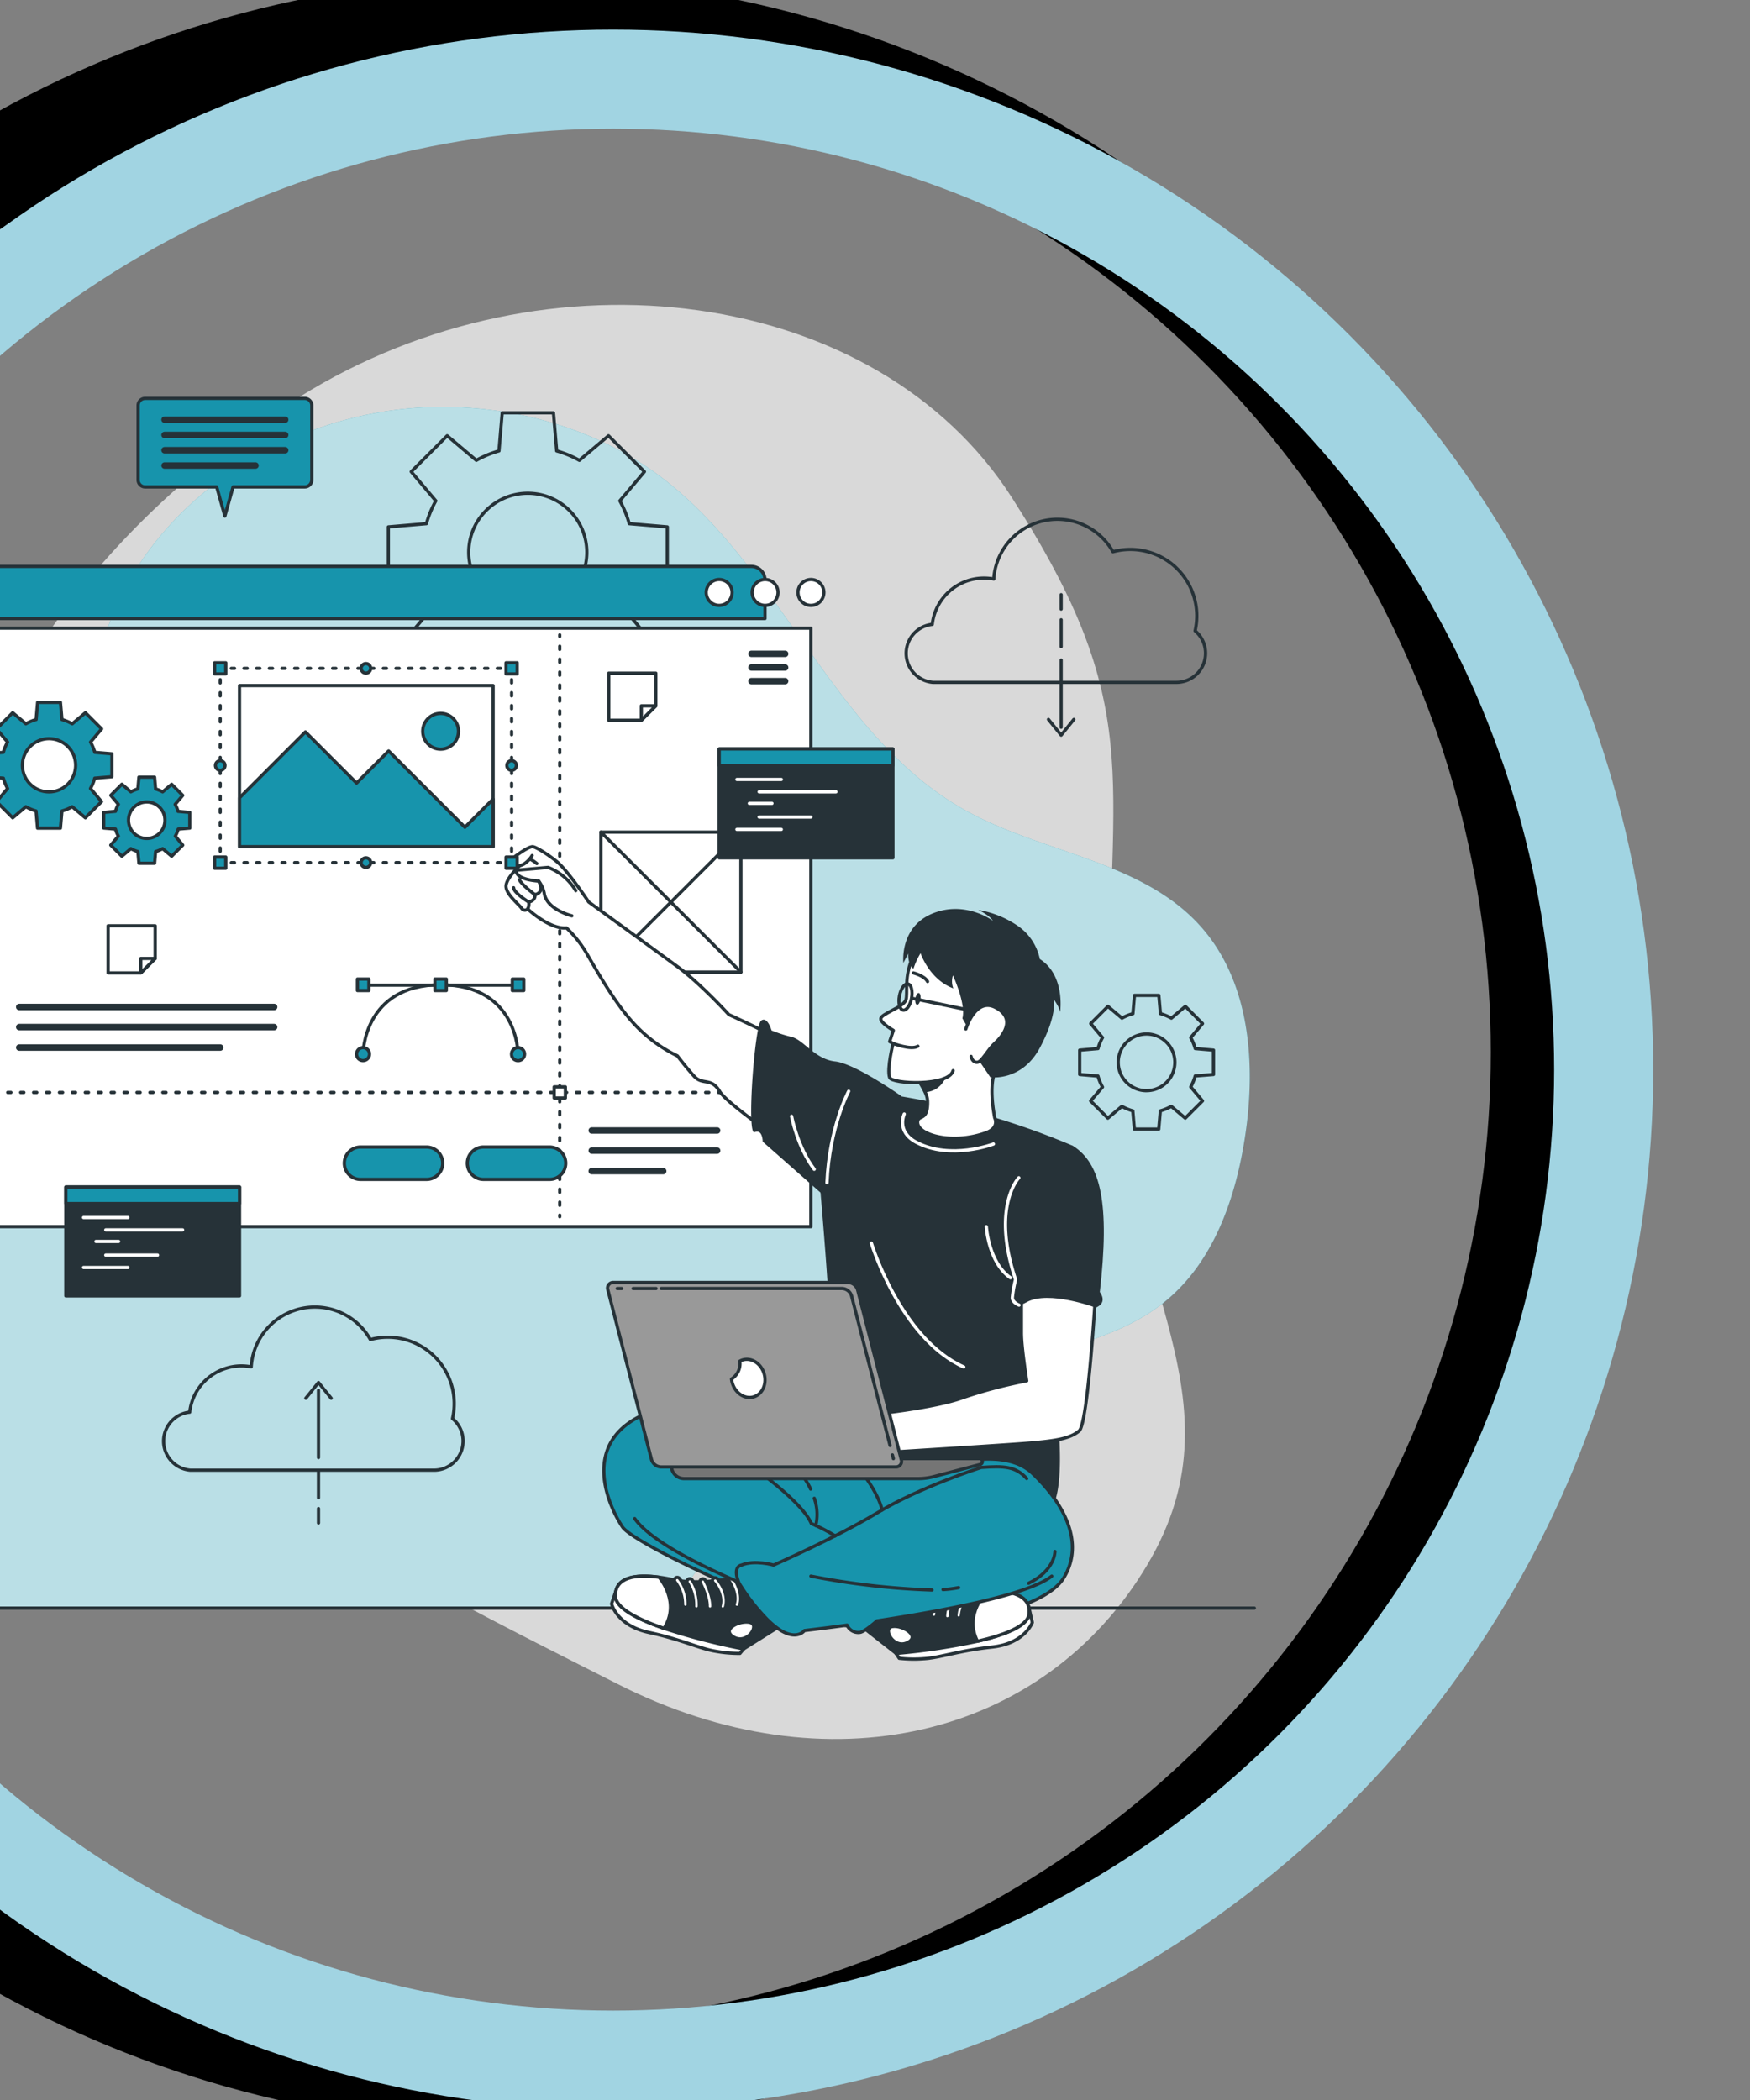 <?xml version="1.0" encoding="UTF-8" standalone="no" ?>
<!DOCTYPE svg PUBLIC "-//W3C//DTD SVG 1.1//EN" "http://www.w3.org/Graphics/SVG/1.1/DTD/svg11.dtd">
<svg xmlns="http://www.w3.org/2000/svg" xmlns:xlink="http://www.w3.org/1999/xlink" version="1.1" width="400" height="480" viewBox="0 0 400 480" xml:space="preserve">
<rect x="0" y="0" width="400" height="480" fill="#808080" stroke="none"/>
<desc>Created with Fabric.js 3.6.3</desc>
<defs>
</defs>
<g transform="matrix(1 0 0 1 125 240)"  >
<g style=""   >
		<g transform="matrix(5.85 0 0 5.85 -6.55 0.49)"  >
<circle style="stroke: rgb(0,0,0); stroke-width: 4; stroke-dasharray: none; stroke-linecap: butt; stroke-dashoffset: 0; stroke-linejoin: miter; stroke-miterlimit: 4; fill: none; fill-rule: nonzero; opacity: 1;" vector-effect="non-scaling-stroke"  cx="0" cy="0" r="40" />
</g>
		<g transform="matrix(5.66 0 0 5.66 15.15 4.49)"  >
<circle style="stroke: rgb(161,212,226); stroke-width: 4; stroke-dasharray: none; stroke-linecap: butt; stroke-dashoffset: 0; stroke-linejoin: miter; stroke-miterlimit: 4; fill: rgb(17,119,153); fill-opacity: 0; fill-rule: nonzero; opacity: 1;" vector-effect="non-scaling-stroke"  cx="0" cy="0" r="40" />
</g>
		<g transform="matrix(0.74 0 0 0.74 5.04 -6.41)"  >
<path style="stroke: none; stroke-width: 1; stroke-dasharray: none; stroke-linecap: butt; stroke-dashoffset: 0; stroke-linejoin: miter; stroke-miterlimit: 4; fill: rgb(255,255,255); fill-rule: nonzero; opacity: 0.7;"  transform=" translate(-248.59, -250.61)" d="M 67.93 167.09 s -27.88 72 11.3 144.5 S 199.11 422.39 263.7 455.14 s 131.66 16.8 163.53 -36.84 s -11.84 -91.93 -11.9 -168.42 s 11.45 -96.74 -30 -161.36 s -143.06 -78.93 -219.9 -31 S 67.93 167.09 67.93 167.09 Z" stroke-linecap="round" />
</g>
		<g transform="matrix(0.74 0 0 0.74 13.06 -9.71)"  >
<path style="stroke: none; stroke-width: 1; stroke-dasharray: none; stroke-linecap: butt; stroke-dashoffset: 0; stroke-linejoin: miter; stroke-miterlimit: 4; fill: rgb(23,148,172); fill-rule: nonzero; opacity: 1;"  transform=" translate(-259.45, -246.15)" d="M 69 431.66 H 280.19 c 0.85 -1.36 1.71 -2.72 2.59 -4.05 c 22.72 -34.58 59.1 -59.24 98.83 -70.81 c 17.8 -5.18 37.08 -8.26 51.38 -20.06 c 14.72 -12.13 21.48 -31.49 24.4 -50.34 c 3.55 -22.82 1.63 -48.41 -13.86 -65.54 c -18.19 -20.11 -48.67 -22.37 -72.37 -35.55 c -40.79 -22.7 -56.6 -74.39 -93.71 -102.71 C 254 64.71 222.36 57.78 194 61.7 c -40.19 5.57 -78 32.5 -89.35 72 a 99.64 99.64 0 0 0 -3.44 35.42 c 1.81 23.55 6.88 47.4 2.1 70.53 c -5.27 25.49 -21.85 47 -31.76 71.09 c -12.34 30 -14 63.6 -8.77 95.58 A 164.67 164.67 0 0 0 69 431.66 Z" stroke-linecap="round" />
</g>
		<g transform="matrix(0.74 0 0 0.74 13.06 -9.71)"  >
<path style="stroke: none; stroke-width: 1; stroke-dasharray: none; stroke-linecap: butt; stroke-dashoffset: 0; stroke-linejoin: miter; stroke-miterlimit: 4; fill: rgb(255,255,255); fill-rule: nonzero; opacity: 0.7;"  transform=" translate(-259.45, -246.15)" d="M 69 431.66 H 280.19 c 0.85 -1.36 1.71 -2.72 2.59 -4.05 c 22.72 -34.58 59.1 -59.24 98.83 -70.81 c 17.8 -5.18 37.08 -8.26 51.38 -20.06 c 14.72 -12.13 21.48 -31.49 24.4 -50.34 c 3.55 -22.82 1.63 -48.41 -13.86 -65.54 c -18.19 -20.11 -48.67 -22.37 -72.37 -35.55 c -40.79 -22.7 -56.6 -74.39 -93.71 -102.71 C 254 64.71 222.36 57.78 194 61.7 c -40.19 5.57 -78 32.5 -89.35 72 a 99.64 99.64 0 0 0 -3.44 35.42 c 1.81 23.55 6.88 47.4 2.1 70.53 c -5.27 25.49 -21.85 47 -31.76 71.09 c -12.34 30 -14 63.6 -8.77 95.58 A 164.67 164.67 0 0 0 69 431.66 Z" stroke-linecap="round" />
</g>
		<g transform="matrix(0.74 0 0 0.74 6.93 127.57)"  >
<line style="stroke: rgb(38,50,56); stroke-width: 1; stroke-dasharray: none; stroke-linecap: round; stroke-dashoffset: 0; stroke-linejoin: round; stroke-miterlimit: 4; fill: none; fill-rule: nonzero; opacity: 1;"  x1="-209.16" y1="0" x2="209.16" y2="0" />
</g>
		<g transform="matrix(0.74 0 0 0.74 -4.35 -113.78)"  >
<path style="stroke: rgb(38,50,56); stroke-width: 1; stroke-dasharray: none; stroke-linecap: round; stroke-dashoffset: 0; stroke-linejoin: round; stroke-miterlimit: 4; fill: none; fill-rule: nonzero; opacity: 1;"  transform=" translate(-235.92, -105.51)" d="M 279 113.39 V 97.69 l -11.76 -1 a 32.58 32.58 0 0 0 -2.9 -7.05 l 7.59 -9 l -11.1 -11.1 l -9 7.59 a 32 32 0 0 0 -7 -2.91 l -1 -11.76 H 228 l -1 11.76 a 32 32 0 0 0 -7 2.91 l -9 -7.59 l -11.1 11.1 l 7.59 9 a 32.58 32.58 0 0 0 -2.9 7.05 l -11.76 1 v 15.7 l 11.76 1 a 32.58 32.58 0 0 0 2.9 7 l -7.59 9 l 11.1 11.1 l 9 -7.59 a 32 32 0 0 0 7 2.91 l 1 11.76 H 243.7 l 1 -11.76 a 32.31 32.31 0 0 0 7.05 -2.91 l 9 7.59 l 11.1 -11.1 l -7.59 -9 a 32.58 32.58 0 0 0 2.9 -7 Z m -43.1 10.39 a 18.24 18.24 0 1 1 18.24 -18.24 A 18.25 18.25 0 0 1 235.86 123.78 Z" stroke-linecap="round" />
</g>
		<g transform="matrix(0.74 0 0 0.74 137.08 2.8)"  >
<path style="stroke: rgb(38,50,56); stroke-width: 1; stroke-dasharray: none; stroke-linecap: round; stroke-dashoffset: 0; stroke-linejoin: round; stroke-miterlimit: 4; fill: none; fill-rule: nonzero; opacity: 1;"  transform=" translate(-427.03, -263.06)" d="M 447.69 266.84 v -7.52 l -5.64 -0.49 a 15.92 15.92 0 0 0 -1.39 -3.38 l 3.64 -4.33 L 439 245.8 l -4.32 3.64 a 15.41 15.41 0 0 0 -3.38 -1.39 l -0.49 -5.64 h -7.53 l -0.48 5.64 a 15.21 15.21 0 0 0 -3.38 1.39 l -4.33 -3.64 l -5.32 5.32 l 3.64 4.33 a 15.44 15.44 0 0 0 -1.4 3.38 l -5.64 0.49 v 7.52 l 5.64 0.49 a 15.44 15.44 0 0 0 1.4 3.38 L 409.74 275 l 5.32 5.32 l 4.33 -3.64 a 15.21 15.21 0 0 0 3.38 1.39 l 0.48 5.64 h 7.53 l 0.49 -5.64 a 15.41 15.41 0 0 0 3.38 -1.39 l 4.32 3.64 L 444.3 275 l -3.64 -4.33 a 15.92 15.92 0 0 0 1.39 -3.38 Z m -20.67 5 a 8.75 8.75 0 1 1 8.74 -8.75 A 8.75 8.75 0 0 1 427 271.83 Z" stroke-linecap="round" />
</g>
		<g transform="matrix(0.74 0 0 0.74 116.34 -102.67)"  >
<path style="stroke: rgb(38,50,56); stroke-width: 1; stroke-dasharray: none; stroke-linecap: round; stroke-dashoffset: 0; stroke-linejoin: round; stroke-miterlimit: 4; fill: none; fill-rule: nonzero; opacity: 1;"  transform=" translate(-399, -120.52)" d="M 442 129.8 a 20.53 20.53 0 0 0 -25.36 -24.44 a 19.7 19.7 0 0 0 -36.82 8.43 a 16.08 16.08 0 0 0 -19 14 a 9 9 0 0 0 0.2 17.92 h 75.28 A 9 9 0 0 0 442 129.8 Z" stroke-linecap="round" />
</g>
		<g transform="matrix(0.74 0 0 0.74 117.55 -81.45)"  >
<line style="stroke: rgb(38,50,56); stroke-width: 1; stroke-dasharray: none; stroke-linecap: round; stroke-dashoffset: 0; stroke-linejoin: round; stroke-miterlimit: 4; fill: none; fill-rule: nonzero; opacity: 1;"  x1="0" y1="-10.375" x2="0" y2="10.375" />
</g>
		<g transform="matrix(0.74 0 0 0.74 117.55 -95.27)"  >
<line style="stroke: rgb(38,50,56); stroke-width: 1; stroke-dasharray: none; stroke-linecap: round; stroke-dashoffset: 0; stroke-linejoin: round; stroke-miterlimit: 4; fill: none; fill-rule: nonzero; opacity: 1;"  x1="0" y1="-4.145" x2="0" y2="4.145" />
</g>
		<g transform="matrix(0.74 0 0 0.74 117.55 -102.43)"  >
<line style="stroke: rgb(38,50,56); stroke-width: 1; stroke-dasharray: none; stroke-linecap: round; stroke-dashoffset: 0; stroke-linejoin: round; stroke-miterlimit: 4; fill: none; fill-rule: nonzero; opacity: 1;"  x1="0" y1="-2.22" x2="0" y2="2.22" />
</g>
		<g transform="matrix(0.74 0 0 0.74 117.55 -73.77)"  >
<polyline style="stroke: rgb(38,50,56); stroke-width: 1; stroke-dasharray: none; stroke-linecap: round; stroke-dashoffset: 0; stroke-linejoin: round; stroke-miterlimit: 4; fill: none; fill-rule: nonzero; opacity: 1;"  points="-3.92,-2.42 0,2.43 3.92,-2.42 " />
</g>
		<g transform="matrix(0.74 0 0 0.74 -53.38 77.4)"  >
<path style="stroke: rgb(38,50,56); stroke-width: 1; stroke-dasharray: none; stroke-linecap: round; stroke-dashoffset: 0; stroke-linejoin: round; stroke-miterlimit: 4; fill: none; fill-rule: nonzero; opacity: 1;"  transform=" translate(-169.65, -363.87)" d="M 212.64 373.15 a 20.54 20.54 0 0 0 -25.37 -24.44 a 19.69 19.69 0 0 0 -36.81 8.44 a 16.27 16.27 0 0 0 -3 -0.29 a 16.09 16.09 0 0 0 -16 14.28 a 9 9 0 0 0 0.19 17.92 H 207 a 9 9 0 0 0 5.67 -15.91 Z" stroke-linecap="round" />
</g>
		<g transform="matrix(0.74 0 0 0.74 -52.2 85.48)"  >
<line style="stroke: rgb(38,50,56); stroke-width: 1; stroke-dasharray: none; stroke-linecap: round; stroke-dashoffset: 0; stroke-linejoin: round; stroke-miterlimit: 4; fill: none; fill-rule: nonzero; opacity: 1;"  x1="0" y1="10.37" x2="0" y2="-10.37" />
</g>
		<g transform="matrix(0.74 0 0 0.74 -52.2 99.29)"  >
<line style="stroke: rgb(38,50,56); stroke-width: 1; stroke-dasharray: none; stroke-linecap: round; stroke-dashoffset: 0; stroke-linejoin: round; stroke-miterlimit: 4; fill: none; fill-rule: nonzero; opacity: 1;"  x1="0" y1="4.15" x2="0" y2="-4.15" />
</g>
		<g transform="matrix(0.74 0 0 0.74 -52.2 106.46)"  >
<line style="stroke: rgb(38,50,56); stroke-width: 1; stroke-dasharray: none; stroke-linecap: round; stroke-dashoffset: 0; stroke-linejoin: round; stroke-miterlimit: 4; fill: none; fill-rule: nonzero; opacity: 1;"  x1="0" y1="2.22" x2="0" y2="-2.22" />
</g>
		<g transform="matrix(0.74 0 0 0.74 -52.2 77.8)"  >
<polyline style="stroke: rgb(38,50,56); stroke-width: 1; stroke-dasharray: none; stroke-linecap: round; stroke-dashoffset: 0; stroke-linejoin: round; stroke-miterlimit: 4; fill: none; fill-rule: nonzero; opacity: 1;"  points="3.92,2.43 0,-2.42 -3.92,2.43 " />
</g>
		<g transform="matrix(0.74 0 0 0.74 -46.31 -104.58)"  >
<path style="stroke: rgb(38,50,56); stroke-width: 1; stroke-dasharray: none; stroke-linecap: round; stroke-dashoffset: 0; stroke-linejoin: round; stroke-miterlimit: 4; fill: rgb(23,148,172); fill-rule: nonzero; opacity: 1;"  transform=" translate(-179.21, -117.95)" d="M 53.48 109.9 H 304.93 a 4.24 4.24 0 0 1 4.24 4.24 V 126 a 0 0 0 0 1 0 0 H 49.24 a 0 0 0 0 1 0 0 V 114.14 A 4.24 4.24 0 0 1 53.48 109.9 Z" stroke-linecap="round" />
</g>
		<g transform="matrix(0.74 0 0 0.74 -36.86 -28.02)"  >
<rect style="stroke: rgb(38,50,56); stroke-width: 1; stroke-dasharray: none; stroke-linecap: round; stroke-dashoffset: 0; stroke-linejoin: round; stroke-miterlimit: 4; fill: rgb(255,255,255); fill-rule: nonzero; opacity: 1;"  x="-131.355" y="-92.435" rx="0" ry="0" width="262.71" height="184.87" />
</g>
		<g transform="matrix(0.74 0 0 0.74 60.36 -104.58)"  >
<path style="stroke: rgb(38,50,56); stroke-width: 1; stroke-dasharray: none; stroke-linecap: round; stroke-dashoffset: 0; stroke-linejoin: round; stroke-miterlimit: 4; fill: rgb(255,255,255); fill-rule: nonzero; opacity: 1;"  transform=" translate(-323.35, -117.94)" d="M 327.35 117.94 a 4 4 0 1 1 -4 -4 A 4 4 0 0 1 327.35 117.94 Z" stroke-linecap="round" />
</g>
		<g transform="matrix(0.74 0 0 0.74 49.88 -104.58)"  >
<path style="stroke: rgb(38,50,56); stroke-width: 1; stroke-dasharray: none; stroke-linecap: round; stroke-dashoffset: 0; stroke-linejoin: round; stroke-miterlimit: 4; fill: rgb(255,255,255); fill-rule: nonzero; opacity: 1;"  transform=" translate(-309.19, -117.94)" d="M 313.19 117.94 a 4 4 0 1 1 -4 -4 A 4 4 0 0 1 313.19 117.94 Z" stroke-linecap="round" />
</g>
		<g transform="matrix(0.74 0 0 0.74 39.38 -104.58)"  >
<path style="stroke: rgb(38,50,56); stroke-width: 1; stroke-dasharray: none; stroke-linecap: round; stroke-dashoffset: 0; stroke-linejoin: round; stroke-miterlimit: 4; fill: rgb(255,255,255); fill-rule: nonzero; opacity: 1;"  transform=" translate(-295, -117.94)" d="M 299 117.94 a 4 4 0 1 1 -4 -4 A 4 4 0 0 1 299 117.94 Z" stroke-linecap="round" />
</g>
		<g transform="matrix(0.74 0 0 0.74 50.61 -90.55)"  >
<line style="stroke: rgb(38,50,56); stroke-width: 2; stroke-dasharray: none; stroke-linecap: round; stroke-dashoffset: 0; stroke-linejoin: round; stroke-miterlimit: 4; fill: none; fill-rule: nonzero; opacity: 1;"  x1="5.2" y1="0" x2="-5.2" y2="0" />
</g>
		<g transform="matrix(0.74 0 0 0.74 50.61 -87.43)"  >
<line style="stroke: rgb(38,50,56); stroke-width: 2; stroke-dasharray: none; stroke-linecap: round; stroke-dashoffset: 0; stroke-linejoin: round; stroke-miterlimit: 4; fill: none; fill-rule: nonzero; opacity: 1;"  x1="5.2" y1="0" x2="-5.2" y2="0" />
</g>
		<g transform="matrix(0.74 0 0 0.74 50.61 -84.31)"  >
<line style="stroke: rgb(38,50,56); stroke-width: 2; stroke-dasharray: none; stroke-linecap: round; stroke-dashoffset: 0; stroke-linejoin: round; stroke-miterlimit: 4; fill: none; fill-rule: nonzero; opacity: 1;"  x1="5.2" y1="0" x2="-5.2" y2="0" />
</g>
		<g transform="matrix(0.74 0 0 0.74 -91.47 -9.83)"  >
<line style="stroke: rgb(38,50,56); stroke-width: 2; stroke-dasharray: none; stroke-linecap: round; stroke-dashoffset: 0; stroke-linejoin: round; stroke-miterlimit: 4; fill: none; fill-rule: nonzero; opacity: 1;"  x1="-39.365" y1="0" x2="39.365" y2="0" />
</g>
		<g transform="matrix(0.74 0 0 0.74 -91.47 -5.24)"  >
<line style="stroke: rgb(38,50,56); stroke-width: 2; stroke-dasharray: none; stroke-linecap: round; stroke-dashoffset: 0; stroke-linejoin: round; stroke-miterlimit: 4; fill: none; fill-rule: nonzero; opacity: 1;"  x1="-39.365" y1="0" x2="39.365" y2="0" />
</g>
		<g transform="matrix(0.74 0 0 0.74 -97.63 -0.56)"  >
<line style="stroke: rgb(38,50,56); stroke-width: 2; stroke-dasharray: none; stroke-linecap: round; stroke-dashoffset: 0; stroke-linejoin: round; stroke-miterlimit: 4; fill: none; fill-rule: nonzero; opacity: 1;"  x1="-31.04" y1="0" x2="31.04" y2="0" />
</g>
		<g transform="matrix(0.74 0 0 0.74 2.94 -94.7)"  >
<line style="stroke: rgb(38,50,56); stroke-width: 1; stroke-dasharray: none; stroke-linecap: round; stroke-dashoffset: 0; stroke-linejoin: round; stroke-miterlimit: 4; fill: none; fill-rule: nonzero; opacity: 1;"  x1="0" y1="-0.25" x2="0" y2="0.25" />
</g>
		<g transform="matrix(0.74 0 0 0.74 2.94 -27.83)"  >
<line style="stroke: rgb(38,50,56); stroke-width: 1; stroke-dasharray: 0.998 2.995; stroke-linecap: round; stroke-dashoffset: 0; stroke-linejoin: round; stroke-miterlimit: 4; fill: none; fill-rule: nonzero; opacity: 1;"  x1="0" y1="-87.115" x2="0" y2="87.115" />
</g>
		<g transform="matrix(0.74 0 0 0.74 2.94 37.93)"  >
<line style="stroke: rgb(38,50,56); stroke-width: 1; stroke-dasharray: none; stroke-linecap: round; stroke-dashoffset: 0; stroke-linejoin: round; stroke-miterlimit: 4; fill: none; fill-rule: nonzero; opacity: 1;"  x1="0" y1="-0.25" x2="0" y2="0.25" />
</g>
		<g transform="matrix(0.74 0 0 0.74 -131.54 9.7)"  >
<line style="stroke: rgb(38,50,56); stroke-width: 1; stroke-dasharray: none; stroke-linecap: round; stroke-dashoffset: 0; stroke-linejoin: round; stroke-miterlimit: 4; fill: none; fill-rule: nonzero; opacity: 1;"  x1="-0.25" y1="0" x2="0.25" y2="0" />
</g>
		<g transform="matrix(0.74 0 0 0.74 -36.63 9.7)"  >
<line style="stroke: rgb(38,50,56); stroke-width: 1; stroke-dasharray: 0.998 2.994; stroke-linecap: round; stroke-dashoffset: 0; stroke-linejoin: round; stroke-miterlimit: 4; fill: none; fill-rule: nonzero; opacity: 1;"  x1="-125.02" y1="0" x2="125.02" y2="0" />
</g>
		<g transform="matrix(0.74 0 0 0.74 57.18 9.7)"  >
<line style="stroke: rgb(38,50,56); stroke-width: 1; stroke-dasharray: none; stroke-linecap: round; stroke-dashoffset: 0; stroke-linejoin: round; stroke-miterlimit: 4; fill: none; fill-rule: nonzero; opacity: 1;"  x1="-0.25" y1="0" x2="0.25" y2="0" />
</g>
		<g transform="matrix(0.74 0 0 0.74 2.95 9.7)"  >
<rect style="stroke: rgb(38,50,56); stroke-width: 1; stroke-dasharray: none; stroke-linecap: round; stroke-dashoffset: 0; stroke-linejoin: round; stroke-miterlimit: 4; fill: rgb(255,255,255); fill-rule: nonzero; opacity: 1;"  x="-1.725" y="-1.725" rx="0" ry="0" width="3.45" height="3.45" />
</g>
		<g transform="matrix(0.74 0 0 0.74 -24.29 -14.82)"  >
<line style="stroke: rgb(38,50,56); stroke-width: 1; stroke-dasharray: none; stroke-linecap: round; stroke-dashoffset: 0; stroke-linejoin: round; stroke-miterlimit: 4; fill: none; fill-rule: nonzero; opacity: 1;"  x1="23.03" y1="0" x2="-23.03" y2="0" />
</g>
		<g transform="matrix(0.74 0 0 0.74 -24.3 -6.99)"  >
<path style="stroke: rgb(38,50,56); stroke-width: 1; stroke-dasharray: none; stroke-linecap: round; stroke-dashoffset: 0; stroke-linejoin: round; stroke-miterlimit: 4; fill: none; fill-rule: nonzero; opacity: 1;"  transform=" translate(-208.94, -249.84)" d="M 232.88 260.54 s 0 -21.41 -23.92 -21.41 S 185 260.54 185 260.54" stroke-linecap="round" />
</g>
		<g transform="matrix(0.74 0 0 0.74 -6.59 0.94)"  >
<circle style="stroke: rgb(38,50,56); stroke-width: 1; stroke-dasharray: none; stroke-linecap: round; stroke-dashoffset: 0; stroke-linejoin: round; stroke-miterlimit: 4; fill: rgb(23,148,172); fill-rule: nonzero; opacity: 1;"  cx="0" cy="0" r="2.02" />
</g>
		<g transform="matrix(0.74 0 0 0.74 -42.02 0.94)"  >
<path style="stroke: rgb(38,50,56); stroke-width: 1; stroke-dasharray: none; stroke-linecap: round; stroke-dashoffset: 0; stroke-linejoin: round; stroke-miterlimit: 4; fill: rgb(23,148,172); fill-rule: nonzero; opacity: 1;"  transform=" translate(-185, -260.54)" d="M 183 260.54 a 2 2 0 1 1 2 2 A 2 2 0 0 1 183 260.54 Z" stroke-linecap="round" />
</g>
		<g transform="matrix(-0.74 0 0 -0.74 -6.59 -14.9)"  >
<rect style="stroke: rgb(38,50,56); stroke-width: 1; stroke-dasharray: none; stroke-linecap: round; stroke-dashoffset: 0; stroke-linejoin: round; stroke-miterlimit: 4; fill: rgb(23,148,172); fill-rule: nonzero; opacity: 1;"  x="-1.77" y="-1.77" rx="0" ry="0" width="3.54" height="3.54" />
</g>
		<g transform="matrix(-0.74 0 0 -0.74 -24.29 -14.9)"  >
<rect style="stroke: rgb(38,50,56); stroke-width: 1; stroke-dasharray: none; stroke-linecap: round; stroke-dashoffset: 0; stroke-linejoin: round; stroke-miterlimit: 4; fill: rgb(23,148,172); fill-rule: nonzero; opacity: 1;"  x="-1.77" y="-1.77" rx="0" ry="0" width="3.54" height="3.54" />
</g>
		<g transform="matrix(-0.74 0 0 -0.74 -41.99 -14.9)"  >
<rect style="stroke: rgb(38,50,56); stroke-width: 1; stroke-dasharray: none; stroke-linecap: round; stroke-dashoffset: 0; stroke-linejoin: round; stroke-miterlimit: 4; fill: rgb(23,148,172); fill-rule: nonzero; opacity: 1;"  x="-1.77" y="-1.77" rx="0" ry="0" width="3.54" height="3.54" />
</g>
		<g transform="matrix(0.74 0 0 0.74 -113.79 -65.08)"  >
<path style="stroke: rgb(38,50,56); stroke-width: 1; stroke-dasharray: none; stroke-linecap: round; stroke-dashoffset: 0; stroke-linejoin: round; stroke-miterlimit: 4; fill: rgb(23,148,172); fill-rule: nonzero; opacity: 1;"  transform=" translate(-88.01, -171.33)" d="M 107.43 174.87 v -7.08 l -5.29 -0.45 a 15.09 15.09 0 0 0 -1.31 -3.18 l 3.42 -4.06 l -5 -5 l -4.07 3.42 A 14.22 14.22 0 0 0 92 157.21 l -0.46 -5.3 H 84.48 l -0.46 5.3 a 14 14 0 0 0 -3.17 1.31 l -4.07 -3.42 l -5 5 l 3.42 4.06 a 14.58 14.58 0 0 0 -1.31 3.18 l -5.3 0.45 v 7.08 l 5.3 0.45 a 14.78 14.78 0 0 0 1.31 3.18 l -3.42 4.06 l 5 5 l 4.07 -3.42 A 14 14 0 0 0 84 185.45 l 0.46 5.3 h 7.07 l 0.46 -5.3 a 14.22 14.22 0 0 0 3.17 -1.31 l 4.07 3.42 l 5 -5 l -3.42 -4.06 a 15.31 15.31 0 0 0 1.31 -3.18 Z M 88 179.55 a 8.22 8.22 0 1 1 8.22 -8.22 A 8.22 8.22 0 0 1 88 179.55 Z" stroke-linecap="round" />
</g>
		<g transform="matrix(0.74 0 0 0.74 -91.46 -52.52)"  >
<path style="stroke: rgb(38,50,56); stroke-width: 1; stroke-dasharray: none; stroke-linecap: round; stroke-dashoffset: 0; stroke-linejoin: round; stroke-miterlimit: 4; fill: rgb(23,148,172); fill-rule: nonzero; opacity: 1;"  transform=" translate(-118.17, -188.3)" d="M 131.47 190.73 v -4.84 l -3.63 -0.32 a 9.81 9.81 0 0 0 -0.89 -2.17 l 2.34 -2.78 l -3.43 -3.42 l -2.78 2.34 a 10.34 10.34 0 0 0 -2.17 -0.9 L 120.6 175 h -4.84 l -0.32 3.63 a 10.34 10.34 0 0 0 -2.17 0.9 l -2.78 -2.34 l -3.43 3.42 l 2.35 2.78 a 9.38 9.38 0 0 0 -0.9 2.17 l -3.63 0.32 v 4.84 l 3.63 0.31 a 9.2 9.2 0 0 0 0.9 2.17 L 107.06 196 l 3.43 3.42 l 2.78 -2.34 a 10.34 10.34 0 0 0 2.17 0.9 l 0.32 3.62 h 4.84 l 0.31 -3.62 a 10.34 10.34 0 0 0 2.17 -0.9 l 2.78 2.34 l 3.43 -3.42 L 127 193.21 a 9.61 9.61 0 0 0 0.89 -2.17 Z m -13.29 3.2 a 5.63 5.63 0 1 1 5.62 -5.62 A 5.63 5.63 0 0 1 118.18 193.93 Z" stroke-linecap="round" />
</g>
		<g transform="matrix(0.74 0 0 0.74 24.59 18.4)"  >
<line style="stroke: rgb(38,50,56); stroke-width: 2; stroke-dasharray: none; stroke-linecap: round; stroke-dashoffset: 0; stroke-linejoin: round; stroke-miterlimit: 4; fill: none; fill-rule: nonzero; opacity: 1;"  x1="-19.365" y1="0" x2="19.365" y2="0" />
</g>
		<g transform="matrix(0.74 0 0 0.74 24.59 23)"  >
<line style="stroke: rgb(38,50,56); stroke-width: 2; stroke-dasharray: none; stroke-linecap: round; stroke-dashoffset: 0; stroke-linejoin: round; stroke-miterlimit: 4; fill: none; fill-rule: nonzero; opacity: 1;"  x1="-19.365" y1="0" x2="19.365" y2="0" />
</g>
		<g transform="matrix(0.74 0 0 0.74 18.42 27.68)"  >
<line style="stroke: rgb(38,50,56); stroke-width: 2; stroke-dasharray: none; stroke-linecap: round; stroke-dashoffset: 0; stroke-linejoin: round; stroke-miterlimit: 4; fill: none; fill-rule: nonzero; opacity: 1;"  x1="-11.04" y1="0" x2="11.04" y2="0" />
</g>
		<g transform="matrix(0.74 0 0 0.74 -35.05 25.88)"  >
<path style="stroke: rgb(38,50,56); stroke-width: 1; stroke-dasharray: none; stroke-linecap: round; stroke-dashoffset: 0; stroke-linejoin: round; stroke-miterlimit: 4; fill: rgb(23,148,172); fill-rule: nonzero; opacity: 1;"  transform=" translate(-194.42, -294.25)" d="M 204.61 299.25 H 184.22 a 5 5 0 0 1 -5 -5 h 0 a 5 5 0 0 1 5 -5 h 20.39 a 5 5 0 0 1 5 5 h 0 A 5 5 0 0 1 204.61 299.25 Z" stroke-linecap="round" />
</g>
		<g transform="matrix(0.74 0 0 0.74 -6.93 25.88)"  >
<path style="stroke: rgb(38,50,56); stroke-width: 1; stroke-dasharray: none; stroke-linecap: round; stroke-dashoffset: 0; stroke-linejoin: round; stroke-miterlimit: 4; fill: rgb(23,148,172); fill-rule: nonzero; opacity: 1;"  transform=" translate(-232.42, -294.25)" d="M 242.61 299.25 H 222.22 a 5 5 0 0 1 -5 -5 h 0 a 5 5 0 0 1 5 -5 h 20.39 a 5 5 0 0 1 5 5 h 0 A 5 5 0 0 1 242.61 299.25 Z" stroke-linecap="round" />
</g>
		<g transform="matrix(0.74 0 0 0.74 28.35 -33.8)"  >
<rect style="stroke: rgb(38,50,56); stroke-width: 1; stroke-dasharray: none; stroke-linecap: round; stroke-dashoffset: 0; stroke-linejoin: round; stroke-miterlimit: 4; fill: rgb(255,255,255); fill-rule: nonzero; opacity: 1;"  x="-21.62" y="-21.62" rx="0" ry="0" width="43.24" height="43.24" />
</g>
		<g transform="matrix(0.74 0 0 0.74 28.35 -33.8)"  >
<line style="stroke: rgb(38,50,56); stroke-width: 1; stroke-dasharray: none; stroke-linecap: round; stroke-dashoffset: 0; stroke-linejoin: round; stroke-miterlimit: 4; fill: rgb(255,255,255); fill-rule: nonzero; opacity: 1;"  x1="-21.62" y1="-21.62" x2="21.62" y2="21.62" />
</g>
		<g transform="matrix(0.74 0 0 0.74 28.35 -33.8)"  >
<line style="stroke: rgb(38,50,56); stroke-width: 1; stroke-dasharray: none; stroke-linecap: round; stroke-dashoffset: 0; stroke-linejoin: round; stroke-miterlimit: 4; fill: rgb(255,255,255); fill-rule: nonzero; opacity: 1;"  x1="21.62" y1="-21.62" x2="-21.62" y2="21.62" />
</g>
		<g transform="matrix(0.74 0 0 0.74 19.52 -80.75)"  >
<polygon style="stroke: rgb(38,50,56); stroke-width: 1; stroke-dasharray: none; stroke-linecap: round; stroke-dashoffset: 0; stroke-linejoin: round; stroke-miterlimit: 4; fill: rgb(255,255,255); fill-rule: nonzero; opacity: 1;"  points="7.27,-7.27 7.27,2.82 2.82,7.27 -7.27,7.27 -7.27,-7.27 7.27,-7.27 " />
</g>
		<g transform="matrix(0.74 0 0 0.74 23.24 -77.02)"  >
<polygon style="stroke: rgb(38,50,56); stroke-width: 1; stroke-dasharray: none; stroke-linecap: round; stroke-dashoffset: 0; stroke-linejoin: round; stroke-miterlimit: 4; fill: rgb(255,255,255); fill-rule: nonzero; opacity: 1;"  points="2.23,-2.22 -2.23,2.22 -2.23,-2.22 2.23,-2.22 " />
</g>
		<g transform="matrix(0.74 0 0 0.74 -94.91 -23)"  >
<polygon style="stroke: rgb(38,50,56); stroke-width: 1; stroke-dasharray: none; stroke-linecap: round; stroke-dashoffset: 0; stroke-linejoin: round; stroke-miterlimit: 4; fill: rgb(255,255,255); fill-rule: nonzero; opacity: 1;"  points="7.27,-7.28 7.27,2.81 2.82,7.28 -7.27,7.28 -7.27,-7.28 7.27,-7.28 " />
</g>
		<g transform="matrix(0.74 0 0 0.74 -91.17 -19.27)"  >
<polygon style="stroke: rgb(38,50,56); stroke-width: 1; stroke-dasharray: none; stroke-linecap: round; stroke-dashoffset: 0; stroke-linejoin: round; stroke-miterlimit: 4; fill: rgb(255,255,255); fill-rule: nonzero; opacity: 1;"  points="2.23,-2.23 -2.23,2.23 -2.23,-2.23 2.23,-2.23 " />
</g>
		<g transform="matrix(0.74 0 0 0.74 -135.56 23)"  >
<polygon style="stroke: rgb(38,50,56); stroke-width: 1; stroke-dasharray: none; stroke-linecap: round; stroke-dashoffset: 0; stroke-linejoin: round; stroke-miterlimit: 4; fill: rgb(255,255,255); fill-rule: nonzero; opacity: 1;"  points="7.27,-7.27 7.27,2.82 2.82,7.27 -7.27,7.27 -7.27,-7.27 7.27,-7.27 " />
</g>
		<g transform="matrix(0.74 0 0 0.74 -131.83 26.73)"  >
<polygon style="stroke: rgb(38,50,56); stroke-width: 1; stroke-dasharray: none; stroke-linecap: round; stroke-dashoffset: 0; stroke-linejoin: round; stroke-miterlimit: 4; fill: rgb(255,255,255); fill-rule: nonzero; opacity: 1;"  points="2.23,-2.23 -2.23,2.23 -2.23,-2.23 2.23,-2.23 " />
</g>
		<g transform="matrix(0.74 0 0 0.74 59.24 -56.37)"  >
<rect style="stroke: rgb(38,50,56); stroke-width: 1; stroke-dasharray: none; stroke-linecap: round; stroke-dashoffset: 0; stroke-linejoin: round; stroke-miterlimit: 4; fill: rgb(38,50,56); fill-rule: nonzero; opacity: 1;"  x="-26.83" y="-16.815" rx="0" ry="0" width="53.66" height="33.63" />
</g>
		<g transform="matrix(0.74 0 0 0.74 59.24 -66.92)"  >
<rect style="stroke: rgb(38,50,56); stroke-width: 1; stroke-dasharray: none; stroke-linecap: round; stroke-dashoffset: 0; stroke-linejoin: round; stroke-miterlimit: 4; fill: rgb(23,148,172); fill-rule: nonzero; opacity: 1;"  x="-26.83" y="-2.555" rx="0" ry="0" width="53.66" height="5.11" />
</g>
		<g transform="matrix(0.74 0 0 0.74 48.51 -61.84)"  >
<line style="stroke: rgb(255,255,255); stroke-width: 1; stroke-dasharray: none; stroke-linecap: round; stroke-dashoffset: 0; stroke-linejoin: round; stroke-miterlimit: 4; fill: none; fill-rule: nonzero; opacity: 1;"  x1="-6.86" y1="0" x2="6.86" y2="0" />
</g>
		<g transform="matrix(0.74 0 0 0.74 57.3 -59.01)"  >
<line style="stroke: rgb(255,255,255); stroke-width: 1; stroke-dasharray: none; stroke-linecap: round; stroke-dashoffset: 0; stroke-linejoin: round; stroke-miterlimit: 4; fill: none; fill-rule: nonzero; opacity: 1;"  x1="-11.87" y1="0" x2="11.87" y2="0" />
</g>
		<g transform="matrix(0.74 0 0 0.74 48.86 -56.37)"  >
<line style="stroke: rgb(255,255,255); stroke-width: 1; stroke-dasharray: none; stroke-linecap: round; stroke-dashoffset: 0; stroke-linejoin: round; stroke-miterlimit: 4; fill: none; fill-rule: nonzero; opacity: 1;"  x1="-3.495" y1="0" x2="3.495" y2="0" />
</g>
		<g transform="matrix(0.74 0 0 0.74 54.43 -53.25)"  >
<line style="stroke: rgb(255,255,255); stroke-width: 1; stroke-dasharray: none; stroke-linecap: round; stroke-dashoffset: 0; stroke-linejoin: round; stroke-miterlimit: 4; fill: none; fill-rule: nonzero; opacity: 1;"  x1="-7.995" y1="0" x2="7.995" y2="0" />
</g>
		<g transform="matrix(0.74 0 0 0.74 48.51 -50.42)"  >
<line style="stroke: rgb(255,255,255); stroke-width: 1; stroke-dasharray: none; stroke-linecap: round; stroke-dashoffset: 0; stroke-linejoin: round; stroke-miterlimit: 4; fill: none; fill-rule: nonzero; opacity: 1;"  x1="-6.86" y1="0" x2="6.86" y2="0" />
</g>
		<g transform="matrix(0.74 0 0 0.74 -90.1 43.76)"  >
<rect style="stroke: rgb(38,50,56); stroke-width: 1; stroke-dasharray: none; stroke-linecap: round; stroke-dashoffset: 0; stroke-linejoin: round; stroke-miterlimit: 4; fill: rgb(38,50,56); fill-rule: nonzero; opacity: 1;"  x="-26.83" y="-16.815" rx="0" ry="0" width="53.66" height="33.63" />
</g>
		<g transform="matrix(0.74 0 0 0.74 -90.1 33.21)"  >
<rect style="stroke: rgb(38,50,56); stroke-width: 1; stroke-dasharray: none; stroke-linecap: round; stroke-dashoffset: 0; stroke-linejoin: round; stroke-miterlimit: 4; fill: rgb(23,148,172); fill-rule: nonzero; opacity: 1;"  x="-26.83" y="-2.555" rx="0" ry="0" width="53.66" height="5.11" />
</g>
		<g transform="matrix(0.74 0 0 0.74 -100.83 38.29)"  >
<line style="stroke: rgb(255,255,255); stroke-width: 1; stroke-dasharray: none; stroke-linecap: round; stroke-dashoffset: 0; stroke-linejoin: round; stroke-miterlimit: 4; fill: none; fill-rule: nonzero; opacity: 1;"  x1="-6.855" y1="0" x2="6.855" y2="0" />
</g>
		<g transform="matrix(0.74 0 0 0.74 -92.04 41.12)"  >
<line style="stroke: rgb(255,255,255); stroke-width: 1; stroke-dasharray: none; stroke-linecap: round; stroke-dashoffset: 0; stroke-linejoin: round; stroke-miterlimit: 4; fill: none; fill-rule: nonzero; opacity: 1;"  x1="-11.87" y1="0" x2="11.87" y2="0" />
</g>
		<g transform="matrix(0.74 0 0 0.74 -100.48 43.76)"  >
<line style="stroke: rgb(255,255,255); stroke-width: 1; stroke-dasharray: none; stroke-linecap: round; stroke-dashoffset: 0; stroke-linejoin: round; stroke-miterlimit: 4; fill: none; fill-rule: nonzero; opacity: 1;"  x1="-3.495" y1="0" x2="3.495" y2="0" />
</g>
		<g transform="matrix(0.74 0 0 0.74 -94.91 46.88)"  >
<line style="stroke: rgb(255,255,255); stroke-width: 1; stroke-dasharray: none; stroke-linecap: round; stroke-dashoffset: 0; stroke-linejoin: round; stroke-miterlimit: 4; fill: none; fill-rule: nonzero; opacity: 1;"  x1="-7.995" y1="0" x2="7.995" y2="0" />
</g>
		<g transform="matrix(0.74 0 0 0.74 -100.83 49.71)"  >
<line style="stroke: rgb(255,255,255); stroke-width: 1; stroke-dasharray: none; stroke-linecap: round; stroke-dashoffset: 0; stroke-linejoin: round; stroke-miterlimit: 4; fill: none; fill-rule: nonzero; opacity: 1;"  x1="-6.855" y1="0" x2="6.855" y2="0" />
</g>
		<g transform="matrix(0.74 0 0 0.74 -73.58 -135.49)"  >
<path style="stroke: rgb(38,50,56); stroke-width: 1; stroke-dasharray: none; stroke-linecap: round; stroke-dashoffset: 0; stroke-linejoin: round; stroke-miterlimit: 4; fill: rgb(23,148,172); fill-rule: nonzero; opacity: 1;"  transform=" translate(-142.35, -76.18)" d="M 167 58 h -49.3 a 2.19 2.19 0 0 0 -2.18 2.18 v 23 a 2.18 2.18 0 0 0 2.18 2.17 H 139.8 l 2.52 9 l 2.53 -9 H 167 a 2.18 2.18 0 0 0 2.18 -2.17 v -23 A 2.19 2.19 0 0 0 167 58 Z" stroke-linecap="round" />
</g>
		<g transform="matrix(0.74 0 0 0.74 -73.6 -144.07)"  >
<line style="stroke: rgb(38,50,56); stroke-width: 2; stroke-dasharray: none; stroke-linecap: round; stroke-dashoffset: 0; stroke-linejoin: round; stroke-miterlimit: 4; fill: none; fill-rule: nonzero; opacity: 1;"  x1="-18.625" y1="0" x2="18.625" y2="0" />
</g>
		<g transform="matrix(0.74 0 0 0.74 -73.6 -140.58)"  >
<line style="stroke: rgb(38,50,56); stroke-width: 2; stroke-dasharray: none; stroke-linecap: round; stroke-dashoffset: 0; stroke-linejoin: round; stroke-miterlimit: 4; fill: none; fill-rule: nonzero; opacity: 1;"  x1="-18.625" y1="0" x2="18.625" y2="0" />
</g>
		<g transform="matrix(0.74 0 0 0.74 -73.6 -137.09)"  >
<line style="stroke: rgb(38,50,56); stroke-width: 2; stroke-dasharray: none; stroke-linecap: round; stroke-dashoffset: 0; stroke-linejoin: round; stroke-miterlimit: 4; fill: none; fill-rule: nonzero; opacity: 1;"  x1="-18.625" y1="0" x2="18.625" y2="0" />
</g>
		<g transform="matrix(0.74 0 0 0.74 -76.99 -133.59)"  >
<line style="stroke: rgb(38,50,56); stroke-width: 2; stroke-dasharray: none; stroke-linecap: round; stroke-dashoffset: 0; stroke-linejoin: round; stroke-miterlimit: 4; fill: none; fill-rule: nonzero; opacity: 1;"  x1="-14.035" y1="0" x2="14.035" y2="0" />
</g>
		<g transform="matrix(0.74 0 0 0.74 29.82 -10.3)"  >
<path style="stroke: rgb(38,50,56); stroke-width: 1; stroke-dasharray: none; stroke-linecap: round; stroke-dashoffset: 0; stroke-linejoin: round; stroke-miterlimit: 4; fill: rgb(255,255,255); fill-rule: nonzero; opacity: 1;"  transform=" translate(-282.09, -245.35)" d="M 247.87 221.58 c -5.29 0.45 -12 -5.87 -12 -5.87 a 1.19 1.19 0 0 1 -1.89 -0.24 c -0.86 -1.24 -4.59 -4.11 -4.8 -6.59 s 4.19 -6.5 4.19 -6.5 c -3.39 0.92 -3.75 -1.07 -3.75 -1.07 s 5.71 -4.71 7.71 -4.84 c 0.78 -0.05 4.18 1.91 7.47 4.55 c 3.44 2.77 9.9 12.52 9.9 12.52 s 21.85 15.87 27.37 19.93 c 7.29 5.36 15.93 14.87 15.93 14.87 s 29 13.08 37 20.27 l -10.82 25.62 s -26.37 -17.67 -29 -22.15 s -5.27 -1.79 -7.91 -4.72 s -5.17 -6.28 -5.17 -6.28 A 44.58 44.58 0 0 1 269.51 252 c -6.16 -6.33 -11.59 -16 -15 -21.82 A 36 36 0 0 0 247.87 221.58 Z" stroke-linecap="round" />
</g>
		<g transform="matrix(0.74 0 0 0.74 -0.19 -36.2)"  >
<path style="stroke: rgb(38,50,56); stroke-width: 1; stroke-dasharray: none; stroke-linecap: round; stroke-dashoffset: 0; stroke-linejoin: round; stroke-miterlimit: 4; fill: rgb(255,255,255); fill-rule: nonzero; opacity: 1;"  transform=" translate(-241.51, -210.37)" d="M 249.48 217.84 s -7.87 -1.91 -8.55 -7.1 a 9.55 9.55 0 0 0 -1.69 -3.63 s -7.34 -0.36 -6.88 -3.35 l 9.8 -0.87 a 17.06 17.06 0 0 1 8.53 7.18" stroke-linecap="round" />
</g>
		<g transform="matrix(0.74 0 0 0.74 -2.88 -35.42)"  >
<path style="stroke: rgb(38,50,56); stroke-width: 1; stroke-dasharray: none; stroke-linecap: round; stroke-dashoffset: 0; stroke-linejoin: round; stroke-miterlimit: 4; fill: none; fill-rule: nonzero; opacity: 1;"  transform=" translate(-237.9, -211.41)" d="M 235.86 215.71 a 3.22 3.22 0 0 0 0.33 -2.12 s 2.16 -0.4 1.92 -2.31 c 0 0 3.2 -0.39 1.13 -4.17" stroke-linecap="round" />
</g>
		<g transform="matrix(0.74 0 0 0.74 -4.5 -37.23)"  >
<path style="stroke: rgb(38,50,56); stroke-width: 1; stroke-dasharray: none; stroke-linecap: round; stroke-dashoffset: 0; stroke-linejoin: round; stroke-miterlimit: 4; fill: none; fill-rule: nonzero; opacity: 1;"  transform=" translate(-235.72, -208.95)" d="M 238.11 211.28 s -4.31 -3.19 -4.79 -4.65" stroke-linecap="round" />
</g>
		<g transform="matrix(0.74 0 0 0.74 -5.87 -35.45)"  >
<path style="stroke: rgb(38,50,56); stroke-width: 1; stroke-dasharray: none; stroke-linecap: round; stroke-dashoffset: 0; stroke-linejoin: round; stroke-miterlimit: 4; fill: none; fill-rule: nonzero; opacity: 1;"  transform=" translate(-233.86, -211.38)" d="M 236.19 213.59 s -4.59 -2.8 -4.67 -4.43" stroke-linecap="round" />
</g>
		<g transform="matrix(0.74 0 0 0.74 -4.8 -43.28)"  >
<path style="stroke: rgb(38,50,56); stroke-width: 1; stroke-dasharray: none; stroke-linecap: round; stroke-dashoffset: 0; stroke-linejoin: round; stroke-miterlimit: 4; fill: none; fill-rule: nonzero; opacity: 1;"  transform=" translate(-235.3, -200.8)" d="M 237.24 199.21 s -1.46 2.62 -3.88 3.17" stroke-linecap="round" />
</g>
		<g transform="matrix(0.74 0 0 0.74 -3.1 -43.15)"  >
<path style="stroke: rgb(38,50,56); stroke-width: 1; stroke-dasharray: none; stroke-linecap: round; stroke-dashoffset: 0; stroke-linejoin: round; stroke-miterlimit: 4; fill: none; fill-rule: nonzero; opacity: 1;"  transform=" translate(-237.59, -200.94)" d="M 236.51 200.23 a 12.55 12.55 0 0 1 2.16 1.43" stroke-linecap="round" />
</g>
		<g transform="matrix(0.74 0 0 0.74 87.76 57.01)"  >
<path style="stroke: none; stroke-width: 1; stroke-dasharray: none; stroke-linecap: butt; stroke-dashoffset: 0; stroke-linejoin: miter; stroke-miterlimit: 4; fill: rgb(38,50,56); fill-rule: nonzero; opacity: 1;"  transform=" translate(-360.38, -336.31)" d="M 404.12 288.8 a 236.19 236.19 0 0 0 -34.91 -11.66 c -17.56 -4.11 -46 -7.78 -46 -7.78 s 7.82 79.8 5.76 84.6 s -14.42 20.92 -14.42 20.92 s 66.89 26.08 78.55 28.3 s 5.58 -38.25 5.58 -38.25 S 411 313.49 404.12 288.8 Z" stroke-linecap="round" />
</g>
		<g transform="matrix(0.74 0 0 0.74 92.78 9.71)"  >
<path style="stroke: rgb(38,50,56); stroke-width: 1; stroke-dasharray: none; stroke-linecap: round; stroke-dashoffset: 0; stroke-linejoin: round; stroke-miterlimit: 4; fill: rgb(255,255,255); fill-rule: nonzero; opacity: 1;"  transform=" translate(-367.16, -272.4)" d="M 380.11 280.23 s 1.59 3 -2.59 4.57 c -10.83 4 -22.37 0.47 -21.14 -3.77 c 0.47 -1.62 3.15 0 3 -6 a 7.37 7.37 0 0 0 -0.73 -2.66 a 27.47 27.47 0 0 0 -2.75 -4.61 a 57.26 57.26 0 0 0 -3.71 -4.63 s 17.19 -11 29.94 0 C 382.11 263.08 377.37 265.48 380.11 280.23 Z" stroke-linecap="round" />
</g>
		<g transform="matrix(0.74 0 0 0.74 66.57 107.84)"  >
<path style="stroke: none; stroke-width: 1; stroke-dasharray: none; stroke-linecap: butt; stroke-dashoffset: 0; stroke-linejoin: miter; stroke-miterlimit: 4; fill: rgb(23,148,172); fill-rule: nonzero; opacity: 1;"  transform=" translate(-331.75, -405)" d="M 401.41 422.36 c -6.77 11 -41.12 16.21 -59.87 15.72 s -72.7 -26 -76.36 -31.44 c -3.39 -5 -11.72 -21.57 1.12 -31.58 a 24.88 24.88 0 0 1 3.46 -2.24 c 8.79 -4.76 67.25 10.25 67.25 10.25 s 3.62 -2.29 4.95 -2.12 c 4.08 0.52 7 3.82 15.24 6.17 c 5.77 1.65 21.52 -4.69 31.58 0.76 a 13.88 13.88 0 0 1 3.06 2.22 C 401.24 399.08 408.17 411.33 401.41 422.36 Z" stroke-linecap="round" />
</g>
		<g transform="matrix(0.74 0 0 0.74 63.46 99.27)" clip-path="url(#CLIPPATH_5)"  >
<clipPath id="CLIPPATH_5" >
	<path transform="matrix(1 0 0 1 -73.33 -131.84) translate(-331.75, -405)" id="CLIPPATH_7" d="M 401.41 422.36 c -6.77 11 -41.12 16.21 -59.87 15.72 s -72.7 -26 -76.36 -31.44 c -3.39 -5 -11.72 -21.57 1.12 -31.58 a 24.88 24.88 0 0 1 3.46 -2.24 c 8.79 -4.76 67.25 10.25 67.25 10.25 s 3.62 -2.29 4.95 -2.12 c 4.08 0.52 7 3.82 15.24 6.17 c 5.77 1.65 21.52 -4.69 31.58 0.76 a 13.88 13.88 0 0 1 3.06 2.22 C 401.24 399.08 408.17 411.33 401.41 422.36 Z" stroke-linecap="round" />
</clipPath>
<path style="stroke: none; stroke-width: 1; stroke-dasharray: none; stroke-linecap: butt; stroke-dashoffset: 0; stroke-linejoin: miter; stroke-miterlimit: 4; fill: rgb(0,0,0); fill-opacity: 0.7; fill-rule: nonzero; opacity: 0.3;"  transform=" translate(-327.54, -393.42)" d="M 388.78 387.88 c -10.31 -0.69 -19.5 1.47 -25.92 5.26 c -7.61 4.5 -43.55 21.81 -43.55 21.81 c 0.08 -1.86 2.08 -5.61 2.08 -5.61 c -3.38 -3 -12.22 -5.35 -12.22 -5.35 c -6.85 -5.85 -34 -23.3 -42.87 -28.93 a 24.88 24.88 0 0 1 3.46 -2.24 c 8.79 -4.76 67.25 10.25 67.25 10.25 s 3.62 -2.29 4.95 -2.12 c 4.08 0.52 7 3.82 15.24 6.17 C 363 388.77 378.72 382.43 388.78 387.88 Z" stroke-linecap="round" />
</g>
		<g transform="matrix(0.74 0 0 0.74 66.57 107.84)"  >
<path style="stroke: rgb(38,50,56); stroke-width: 1; stroke-dasharray: none; stroke-linecap: round; stroke-dashoffset: 0; stroke-linejoin: round; stroke-miterlimit: 4; fill: none; fill-rule: nonzero; opacity: 1;"  transform=" translate(-331.75, -405)" d="M 401.41 422.36 c -6.77 11 -41.12 16.21 -59.87 15.72 s -72.7 -26 -76.36 -31.44 c -3.39 -5 -11.72 -21.57 1.12 -31.58 a 24.88 24.88 0 0 1 3.46 -2.24 c 8.79 -4.76 67.25 10.25 67.25 10.25 s 3.62 -2.29 4.95 -2.12 c 4.08 0.52 7 3.82 15.24 6.17 c 5.77 1.65 21.52 -4.69 31.58 0.76 a 13.88 13.88 0 0 1 3.06 2.22 C 401.24 399.08 408.17 411.33 401.41 422.36 Z" stroke-linecap="round" />
</g>
		<g transform="matrix(0.74 0 0 0.74 95.38 133.64)"  >
<path style="stroke: rgb(38,50,56); stroke-width: 1; stroke-dasharray: none; stroke-linecap: round; stroke-dashoffset: 0; stroke-linejoin: round; stroke-miterlimit: 4; fill: rgb(255,255,255); fill-rule: nonzero; opacity: 1;"  transform=" translate(-370.68, -439.86)" d="M 390.87 432.32 l 0.86 3.77 s -2.3 6.52 -12.41 7.59 s -16.1 3.3 -21 3.59 a 40.82 40.82 0 0 1 -7.69 -0.12 l -1 -1.48 Z" stroke-linecap="round" />
</g>
		<g transform="matrix(0.74 0 0 0.74 88.57 128.97)"  >
<path style="stroke: none; stroke-width: 1; stroke-dasharray: none; stroke-linecap: butt; stroke-dashoffset: 0; stroke-linejoin: miter; stroke-miterlimit: 4; fill: rgb(38,50,56); fill-rule: nonzero; opacity: 1;"  transform=" translate(-361.47, -433.57)" d="M 332.16 431.92 l 17.52 13.75 a 200.72 200.72 0 0 0 25.12 -3.76 h 0 c 8.3 -1.92 15.55 -4.67 15.94 -8.45 c 0.61 -5.74 -5.53 -7.31 -12.82 -7.09 c -1.36 0 -2.76 0.14 -4.17 0.28 c -11.67 1.25 -26.51 -5.19 -26.51 -5.19 Z" stroke-linecap="round" />
</g>
		<g transform="matrix(0.74 0 0 0.74 88.57 127.53)" clip-path="url(#CLIPPATH_6)"  >
<clipPath id="CLIPPATH_6" >
	<path transform="matrix(1 0 0 1 -111.47 -179.66) translate(-361.47, -433.57)" id="CLIPPATH_8" d="M 332.16 431.92 l 17.52 13.75 a 200.72 200.72 0 0 0 25.12 -3.76 h 0 c 8.3 -1.92 15.55 -4.67 15.94 -8.45 c 0.61 -5.74 -5.53 -7.31 -12.82 -7.09 c -1.36 0 -2.76 0.14 -4.17 0.28 c -11.67 1.25 -26.51 -5.19 -26.51 -5.19 Z" stroke-linecap="round" />
</clipPath>
<path style="stroke: none; stroke-width: 1; stroke-dasharray: none; stroke-linecap: butt; stroke-dashoffset: 0; stroke-linejoin: miter; stroke-miterlimit: 4; fill: rgb(0,0,0); fill-opacity: 0.7; fill-rule: nonzero; opacity: 0.3;"  transform=" translate(-361.47, -431.61)" d="M 390.75 433.32 a 53.46 53.46 0 0 0 -9.74 4.8 s -16.27 8.37 -41.28 -0.25 l -7.57 -5.95 l 15.08 -10.47 s 14.83 6.45 26.51 5.19 c 1.41 -0.15 2.81 -0.25 4.17 -0.28 C 385.16 426.14 391.25 427.68 390.75 433.32 Z" stroke-linecap="round" />
</g>
		<g transform="matrix(0.74 0 0 0.74 88.57 128.97)"  >
<path style="stroke: rgb(38,50,56); stroke-width: 1; stroke-dasharray: none; stroke-linecap: round; stroke-dashoffset: 0; stroke-linejoin: round; stroke-miterlimit: 4; fill: none; fill-rule: nonzero; opacity: 1;"  transform=" translate(-361.47, -433.57)" d="M 332.16 431.92 l 17.52 13.75 a 200.72 200.72 0 0 0 25.12 -3.76 h 0 c 8.3 -1.92 15.55 -4.67 15.94 -8.45 c 0.61 -5.74 -5.53 -7.31 -12.82 -7.09 c -1.36 0 -2.76 0.14 -4.17 0.28 c -11.67 1.25 -26.51 -5.19 -26.51 -5.19 Z" stroke-linecap="round" />
</g>
		<g transform="matrix(0.74 0 0 0.74 80.78 133.75)"  >
<path style="stroke: none; stroke-width: 1; stroke-dasharray: none; stroke-linecap: butt; stroke-dashoffset: 0; stroke-linejoin: miter; stroke-miterlimit: 4; fill: rgb(255,255,255); fill-rule: nonzero; opacity: 1;"  transform=" translate(-350.94, -440)" d="M 348.49 437.34 c -3.16 0.51 0.31 7 4.59 5 S 351.65 436.82 348.49 437.34 Z" stroke-linecap="round" />
</g>
		<g transform="matrix(0.74 0 0 0.74 80.78 133.22)" clip-path="url(#CLIPPATH_7)"  >
<clipPath id="CLIPPATH_7" >
	<path transform="matrix(1 0 0 1 -100.95 -188.58) translate(-350.94, -440)" id="CLIPPATH_9" d="M 348.49 437.34 c -3.16 0.51 0.31 7 4.59 5 S 351.65 436.82 348.49 437.34 Z" stroke-linecap="round" />
</clipPath>
<path style="stroke: none; stroke-width: 1; stroke-dasharray: none; stroke-linecap: butt; stroke-dashoffset: 0; stroke-linejoin: miter; stroke-miterlimit: 4; fill: rgb(0,0,0); fill-opacity: 0.7; fill-rule: nonzero; opacity: 0.2;"  transform=" translate(-350.94, -439.3)" d="M 354.42 441.31 a 66.94 66.94 0 0 1 -6.81 -1.19 c -0.6 -1.27 -0.46 -2.57 0.88 -2.78 C 351.14 436.9 355.6 439.35 354.42 441.31 Z" stroke-linecap="round" />
</g>
		<g transform="matrix(0.74 0 0 0.74 80.78 133.75)"  >
<path style="stroke: rgb(38,50,56); stroke-width: 1; stroke-dasharray: none; stroke-linecap: round; stroke-dashoffset: 0; stroke-linejoin: round; stroke-miterlimit: 4; fill: none; fill-rule: nonzero; opacity: 1;"  transform=" translate(-350.94, -440)" d="M 348.49 437.34 c -3.16 0.51 0.31 7 4.59 5 S 351.65 436.82 348.49 437.34 Z" stroke-linecap="round" />
</g>
		<g transform="matrix(0.74 0 0 0.74 103.83 129.39)"  >
<path style="stroke: none; stroke-width: 1; stroke-dasharray: none; stroke-linecap: butt; stroke-dashoffset: 0; stroke-linejoin: miter; stroke-miterlimit: 4; fill: rgb(255,255,255); fill-rule: nonzero; opacity: 1;"  transform=" translate(-382.11, -434.12)" d="M 374.8 441.9 c 8.3 -1.92 15.55 -4.67 15.94 -8.45 c 0.61 -5.74 -5.53 -7.31 -12.82 -7.09 C 377.6 426.67 370.53 433.5 374.8 441.9 Z" stroke-linecap="round" />
</g>
		<g transform="matrix(0.74 0 0 0.74 103.84 128.84)" clip-path="url(#CLIPPATH_8)"  >
<clipPath id="CLIPPATH_8" >
	<path transform="matrix(1 0 0 1 -132.12 -182.63) translate(-382.11, -434.12)" id="CLIPPATH_10" d="M 374.8 441.9 c 8.3 -1.92 15.55 -4.67 15.94 -8.45 c 0.61 -5.74 -5.53 -7.31 -12.82 -7.09 C 377.6 426.67 370.53 433.5 374.8 441.9 Z" stroke-linecap="round" />
</clipPath>
<path style="stroke: none; stroke-width: 1; stroke-dasharray: none; stroke-linecap: butt; stroke-dashoffset: 0; stroke-linejoin: miter; stroke-miterlimit: 4; fill: rgb(0,0,0); fill-opacity: 0.7; fill-rule: nonzero; opacity: 0.3;"  transform=" translate(-382.11, -433.37)" d="M 390.75 433.32 a 53.46 53.46 0 0 0 -9.74 4.8 a 32.78 32.78 0 0 1 -6.85 2.29 c -2.8 -7.7 3.46 -13.76 3.76 -14.05 C 385.16 426.14 391.25 427.68 390.75 433.32 Z" stroke-linecap="round" />
</g>
		<g transform="matrix(0.74 0 0 0.74 103.83 129.39)"  >
<path style="stroke: rgb(38,50,56); stroke-width: 1; stroke-dasharray: none; stroke-linecap: round; stroke-dashoffset: 0; stroke-linejoin: round; stroke-miterlimit: 4; fill: none; fill-rule: nonzero; opacity: 1;"  transform=" translate(-382.11, -434.12)" d="M 374.8 441.9 c 8.3 -1.92 15.55 -4.67 15.94 -8.45 c 0.61 -5.74 -5.53 -7.31 -12.82 -7.09 C 377.6 426.67 370.53 433.5 374.8 441.9 Z" stroke-linecap="round" />
</g>
		<g transform="matrix(0.74 0 0 0.74 95.33 126.58)"  >
<path style="stroke: rgb(38,50,56); stroke-width: 1; stroke-dasharray: none; stroke-linecap: round; stroke-dashoffset: 0; stroke-linejoin: round; stroke-miterlimit: 4; fill: rgb(255,255,255); fill-rule: nonzero; opacity: 1;"  transform=" translate(-370.61, -430.33)" d="M 368.88 434.77 h 0.05 a 0.86 0.86 0 0 0 0.9 -0.83 a 11.78 11.78 0 0 1 3 -6.59 a 0.86 0.86 0 0 0 0 -1.22 a 0.87 0.87 0 0 0 -1.22 0 a 13.36 13.36 0 0 0 -3.47 7.71 A 0.86 0.86 0 0 0 368.88 434.77 Z" stroke-linecap="round" />
</g>
		<g transform="matrix(0.74 0 0 0.74 92.62 126.63)"  >
<path style="stroke: rgb(38,50,56); stroke-width: 1; stroke-dasharray: none; stroke-linecap: round; stroke-dashoffset: 0; stroke-linejoin: round; stroke-miterlimit: 4; fill: rgb(255,255,255); fill-rule: nonzero; opacity: 1;"  transform=" translate(-366.95, -430.41)" d="M 365.41 435 h 0.07 a 0.86 0.86 0 0 0 0.88 -0.85 a 12.84 12.84 0 0 1 2.66 -6.86 a 0.87 0.87 0 1 0 -1.34 -1.1 a 14.48 14.48 0 0 0 -3.05 7.92 A 0.86 0.86 0 0 0 365.41 435 Z" stroke-linecap="round" />
</g>
		<g transform="matrix(0.74 0 0 0.74 89.58 126.32)"  >
<path style="stroke: rgb(38,50,56); stroke-width: 1; stroke-dasharray: none; stroke-linecap: round; stroke-dashoffset: 0; stroke-linejoin: round; stroke-miterlimit: 4; fill: rgb(255,255,255); fill-rule: nonzero; opacity: 1;"  transform=" translate(-362.84, -429.98)" d="M 361.26 434.54 h 0 a 0.86 0.86 0 0 0 0.94 -0.78 c 0.27 -3 2.85 -6.93 2.88 -7 a 0.88 0.88 0 0 0 -0.24 -1.21 a 0.87 0.87 0 0 0 -1.2 0.24 c -0.12 0.17 -2.86 4.29 -3.17 7.77 A 0.87 0.87 0 0 0 361.26 434.54 Z" stroke-linecap="round" />
</g>
		<g transform="matrix(0.74 0 0 0.74 86.66 125.98)"  >
<path style="stroke: rgb(38,50,56); stroke-width: 1; stroke-dasharray: none; stroke-linecap: round; stroke-dashoffset: 0; stroke-linejoin: round; stroke-miterlimit: 4; fill: rgb(255,255,255); fill-rule: nonzero; opacity: 1;"  transform=" translate(-358.9, -429.52)" d="M 357.34 434.13 a 0.91 0.91 0 0 0 0.23 0 a 0.86 0.86 0 0 0 0.71 -1 c -0.61 -3.68 2.81 -6.83 2.84 -6.86 A 0.87 0.87 0 0 0 360 425 c -0.17 0.15 -4.16 3.81 -3.39 8.44 A 0.88 0.88 0 0 0 357.34 434.13 Z" stroke-linecap="round" />
</g>
		<g transform="matrix(0.74 0 0 0.74 83.38 125.15)"  >
<path style="stroke: rgb(38,50,56); stroke-width: 1; stroke-dasharray: none; stroke-linecap: round; stroke-dashoffset: 0; stroke-linejoin: round; stroke-miterlimit: 4; fill: rgb(255,255,255); fill-rule: nonzero; opacity: 1;"  transform=" translate(-354.45, -428.39)" d="M 353.08 433.1 a 0.88 0.88 0 0 0 0.28 0 a 0.87 0.87 0 0 0 0.65 -1 c -0.75 -3.28 2.48 -7 2.52 -7 a 0.87 0.87 0 0 0 -0.08 -1.22 a 0.86 0.86 0 0 0 -1.22 0.07 c -0.16 0.18 -3.86 4.41 -2.91 8.57 A 0.86 0.86 0 0 0 353.08 433.1 Z" stroke-linecap="round" />
</g>
		<g transform="matrix(0.74 0 0 0.74 29.88 130.9)"  >
<path style="stroke: rgb(38,50,56); stroke-width: 1; stroke-dasharray: none; stroke-linecap: round; stroke-dashoffset: 0; stroke-linejoin: round; stroke-miterlimit: 4; fill: rgb(255,255,255); fill-rule: nonzero; opacity: 1;"  transform=" translate(-282.15, -436.17)" d="M 263 426.68 l -1.25 3.66 s 1.6 6.73 11.54 8.85 s 15.66 5 20.46 5.78 a 41.19 41.19 0 0 0 7.66 0.68 l 1.15 -1.37 Z" stroke-linecap="round" />
</g>
		<g transform="matrix(0.74 0 0 0.74 37.28 128.09)"  >
<path style="stroke: none; stroke-width: 1; stroke-dasharray: none; stroke-linecap: butt; stroke-dashoffset: 0; stroke-linejoin: miter; stroke-miterlimit: 4; fill: rgb(38,50,56); fill-rule: nonzero; opacity: 1;"  transform=" translate(-292.16, -432.37)" d="M 321.39 432.45 l -18.86 11.83 a 201.2 201.2 0 0 1 -24.59 -6.37 h 0 c -8.05 -2.78 -15 -6.28 -15 -10.08 c 0 -5.78 6.27 -6.69 13.5 -5.71 c 1.35 0.18 2.73 0.43 4.12 0.72 c 11.47 2.47 26.9 -2.38 26.9 -2.38 Z" stroke-linecap="round" />
</g>
		<g transform="matrix(0.74 0 0 0.74 46.47 126.32)" clip-path="url(#CLIPPATH_9)"  >
<clipPath id="CLIPPATH_9" >
	<path transform="matrix(1 0 0 1 -66.99 -177.57) translate(-292.16, -432.37)" id="CLIPPATH_11" d="M 321.39 432.45 l -18.86 11.83 a 201.2 201.2 0 0 1 -24.59 -6.37 h 0 c -8.05 -2.78 -15 -6.28 -15 -10.08 c 0 -5.78 6.27 -6.69 13.5 -5.71 c 1.35 0.18 2.73 0.43 4.12 0.72 c 11.47 2.47 26.9 -2.38 26.9 -2.38 Z" stroke-linecap="round" />
</clipPath>
<path style="stroke: none; stroke-width: 1; stroke-dasharray: none; stroke-linecap: butt; stroke-dashoffset: 0; stroke-linejoin: miter; stroke-miterlimit: 4; fill: rgb(0,0,0); fill-opacity: 0.7; fill-rule: nonzero; opacity: 0.3;"  transform=" translate(-304.57, -429.97)" d="M 321.39 432.45 l -11.09 7 a 44.86 44.86 0 0 1 -22.54 -15.87 a 75.09 75.09 0 0 0 19.73 -3.09 Z" stroke-linecap="round" />
</g>
		<g transform="matrix(0.74 0 0 0.74 37.28 128.09)"  >
<path style="stroke: rgb(38,50,56); stroke-width: 1; stroke-dasharray: none; stroke-linecap: round; stroke-dashoffset: 0; stroke-linejoin: round; stroke-miterlimit: 4; fill: none; fill-rule: nonzero; opacity: 1;"  transform=" translate(-292.16, -432.37)" d="M 321.39 432.45 l -18.86 11.83 a 201.2 201.2 0 0 1 -24.59 -6.37 h 0 c -8.05 -2.78 -15 -6.28 -15 -10.08 c 0 -5.78 6.27 -6.69 13.5 -5.71 c 1.35 0.18 2.73 0.43 4.12 0.72 c 11.47 2.47 26.9 -2.38 26.9 -2.38 Z" stroke-linecap="round" />
</g>
		<g transform="matrix(0.74 0 0 0.74 21.95 126.23)"  >
<path style="stroke: rgb(38,50,56); stroke-width: 1; stroke-dasharray: none; stroke-linecap: round; stroke-dashoffset: 0; stroke-linejoin: round; stroke-miterlimit: 4; fill: rgb(255,255,255); fill-rule: nonzero; opacity: 1;"  transform=" translate(-271.44, -429.83)" d="M 277.94 437.9 c -8.05 -2.78 -15 -6.28 -15 -10.08 c 0 -5.78 6.27 -6.69 13.5 -5.71 C 276.76 422.45 283.07 430 277.94 437.9 Z" stroke-linecap="round" />
</g>
		<g transform="matrix(0.74 0 0 0.74 30.73 123.97)"  >
<path style="stroke: rgb(38,50,56); stroke-width: 1; stroke-dasharray: none; stroke-linecap: round; stroke-dashoffset: 0; stroke-linejoin: round; stroke-miterlimit: 4; fill: rgb(255,255,255); fill-rule: nonzero; opacity: 1;"  transform=" translate(-283.32, -426.8)" d="M 284.58 431.43 h -0.05 a 0.88 0.88 0 0 1 -0.82 -0.92 a 11.73 11.73 0 0 0 -2.27 -6.86 a 0.87 0.87 0 1 1 1.36 -1.07 a 13.27 13.27 0 0 1 2.64 8 A 0.86 0.86 0 0 1 284.58 431.43 Z" stroke-linecap="round" />
</g>
		<g transform="matrix(0.74 0 0 0.74 33.43 124.33)"  >
<path style="stroke: rgb(38,50,56); stroke-width: 1; stroke-dasharray: none; stroke-linecap: round; stroke-dashoffset: 0; stroke-linejoin: round; stroke-miterlimit: 4; fill: rgb(255,255,255); fill-rule: nonzero; opacity: 1;"  transform=" translate(-286.97, -427.3)" d="M 288 432 h -0.08 a 0.87 0.87 0 0 1 -0.79 -0.94 a 12.77 12.77 0 0 0 -1.91 -7.09 a 0.87 0.87 0 1 1 1.44 -1 a 14.33 14.33 0 0 1 2.2 8.2 A 0.87 0.87 0 0 1 288 432 Z" stroke-linecap="round" />
</g>
		<g transform="matrix(0.74 0 0 0.74 36.47 124.35)"  >
<path style="stroke: rgb(38,50,56); stroke-width: 1; stroke-dasharray: none; stroke-linecap: round; stroke-dashoffset: 0; stroke-linejoin: round; stroke-miterlimit: 4; fill: rgb(255,255,255); fill-rule: nonzero; opacity: 1;"  transform=" translate(-291.08, -427.31)" d="M 292.18 432 h 0 a 0.88 0.88 0 0 1 -0.86 -0.88 c 0.06 -3.05 -2.1 -7.18 -2.13 -7.22 a 0.88 0.88 0 0 1 0.37 -1.18 a 0.87 0.87 0 0 1 1.17 0.37 c 0.1 0.18 2.39 4.56 2.33 8.06 A 0.87 0.87 0 0 1 292.18 432 Z" stroke-linecap="round" />
</g>
		<g transform="matrix(0.74 0 0 0.74 39.43 124.23)"  >
<path style="stroke: rgb(38,50,56); stroke-width: 1; stroke-dasharray: none; stroke-linecap: round; stroke-dashoffset: 0; stroke-linejoin: round; stroke-miterlimit: 4; fill: rgb(255,255,255); fill-rule: nonzero; opacity: 1;"  transform=" translate(-295.07, -427.16)" d="M 296.12 432 l -0.23 0 a 0.87 0.87 0 0 1 -0.6 -1.07 c 1 -3.59 -2.07 -7.09 -2.1 -7.12 a 0.87 0.87 0 1 1 1.29 -1.16 c 0.15 0.17 3.74 4.23 2.48 8.75 A 0.88 0.88 0 0 1 296.12 432 Z" stroke-linecap="round" />
</g>
		<g transform="matrix(0.74 0 0 0.74 42.83 123.76)"  >
<path style="stroke: rgb(38,50,56); stroke-width: 1; stroke-dasharray: none; stroke-linecap: round; stroke-dashoffset: 0; stroke-linejoin: round; stroke-miterlimit: 4; fill: rgb(255,255,255); fill-rule: nonzero; opacity: 1;"  transform=" translate(-299.65, -426.5)" d="M 300.47 431.43 a 0.66 0.66 0 0 1 -0.28 -0.05 a 0.85 0.85 0 0 1 -0.54 -1.1 c 1.09 -3.18 -1.74 -7.21 -1.76 -7.25 a 0.87 0.87 0 1 1 1.41 -1 c 0.14 0.19 3.37 4.79 2 8.83 A 0.88 0.88 0 0 1 300.47 431.43 Z" stroke-linecap="round" />
</g>
		<g transform="matrix(0.74 0 0 0.74 44.48 132.68)"  >
<path style="stroke: rgb(38,50,56); stroke-width: 1; stroke-dasharray: none; stroke-linecap: round; stroke-dashoffset: 0; stroke-linejoin: round; stroke-miterlimit: 4; fill: rgb(255,255,255); fill-rule: nonzero; opacity: 1;"  transform=" translate(-301.89, -438.58)" d="M 304.58 436.12 c 3.09 0.85 -1 6.9 -5.09 4.5 S 301.5 435.28 304.58 436.12 Z" stroke-linecap="round" />
</g>
		<g transform="matrix(0.74 0 0 0.74 67.74 120.4)"  >
<path style="stroke: rgb(38,50,56); stroke-width: 1; stroke-dasharray: none; stroke-linecap: round; stroke-dashoffset: 0; stroke-linejoin: round; stroke-miterlimit: 4; fill: rgb(23,148,172); fill-rule: nonzero; opacity: 1;"  transform=" translate(-333.33, -421.97)" d="M 268.92 404 c 4.63 6.49 18.36 13.66 32 19.57 a 64.23 64.23 0 0 0 8.58 11.21 c 8.42 8.66 11.85 3.81 11.85 3.81 s 5.32 -0.6 13.17 -1.67 a 3.75 3.75 0 0 0 4 2.23 c 1 -0.16 3 -1.62 5.21 -3.55 c 19.83 -3 46.74 -8 54 -13.82" stroke-linecap="round" />
</g>
		<g transform="matrix(0.74 0 0 0.74 76.5 108.42)"  >
<path style="stroke: rgb(38,50,56); stroke-width: 1; stroke-dasharray: none; stroke-linecap: round; stroke-dashoffset: 0; stroke-linejoin: round; stroke-miterlimit: 4; fill: none; fill-rule: nonzero; opacity: 1;"  transform=" translate(-345.16, -405.78)" d="M 390 391.64 c -3.43 -3.77 -6.86 -3.94 -14.06 -3.43 c 0 0 -18.79 6 -31.9 13.89 s -32.23 16.26 -32.23 16.26 s -5.83 -1.69 -9.89 0 c 0 0 -2.85 0.22 -0.94 5.2" stroke-linecap="round" />
</g>
		<g transform="matrix(0.74 0 0 0.74 113.12 118.26)"  >
<path style="stroke: rgb(38,50,56); stroke-width: 1; stroke-dasharray: none; stroke-linecap: round; stroke-dashoffset: 0; stroke-linejoin: round; stroke-miterlimit: 4; fill: none; fill-rule: nonzero; opacity: 1;"  transform=" translate(-394.65, -419.09)" d="M 398.72 414.17 s 0.1 5.81 -8.14 9.83" stroke-linecap="round" />
</g>
		<g transform="matrix(0.74 0 0 0.74 57.4 103.88)"  >
<path style="stroke: rgb(38,50,56); stroke-width: 1; stroke-dasharray: none; stroke-linecap: round; stroke-dashoffset: 0; stroke-linejoin: round; stroke-miterlimit: 4; fill: none; fill-rule: nonzero; opacity: 1;"  transform=" translate(-319.33, -399.63)" d="M 307.84 389.93 s 13 9.4 15.61 15.6 a 53.53 53.53 0 0 1 7.38 3.81" stroke-linecap="round" />
</g>
		<g transform="matrix(0.74 0 0 0.74 61.44 105.58)"  >
<path style="stroke: rgb(38,50,56); stroke-width: 1; stroke-dasharray: none; stroke-linecap: round; stroke-dashoffset: 0; stroke-linejoin: round; stroke-miterlimit: 4; fill: none; fill-rule: nonzero; opacity: 1;"  transform=" translate(-324.82, -401.95)" d="M 324.39 397.74 a 15 15 0 0 1 0.46 8.41" stroke-linecap="round" />
</g>
		<g transform="matrix(0.74 0 0 0.74 59.6 99.16)"  >
<path style="stroke: rgb(38,50,56); stroke-width: 1; stroke-dasharray: none; stroke-linecap: round; stroke-dashoffset: 0; stroke-linejoin: round; stroke-miterlimit: 4; fill: none; fill-rule: nonzero; opacity: 1;"  transform=" translate(-322.32, -393.26)" d="M 321.39 391.64 a 22.74 22.74 0 0 1 1.86 3.25" stroke-linecap="round" />
</g>
		<g transform="matrix(0.74 0 0 0.74 74.62 101.22)"  >
<path style="stroke: rgb(38,50,56); stroke-width: 1; stroke-dasharray: none; stroke-linecap: round; stroke-dashoffset: 0; stroke-linejoin: round; stroke-miterlimit: 4; fill: none; fill-rule: nonzero; opacity: 1;"  transform=" translate(-342.63, -396.05)" d="M 339.91 390.78 s 4.35 5.82 5.43 10.54" stroke-linecap="round" />
</g>
		<g transform="matrix(0.74 0 0 0.74 92.33 123.11)"  >
<path style="stroke: rgb(38,50,56); stroke-width: 1; stroke-dasharray: none; stroke-linecap: round; stroke-dashoffset: 0; stroke-linejoin: round; stroke-miterlimit: 4; fill: none; fill-rule: nonzero; opacity: 1;"  transform=" translate(-366.55, -425.64)" d="M 364.14 425.94 a 37.33 37.33 0 0 0 4.82 -0.6" stroke-linecap="round" />
</g>
		<g transform="matrix(0.74 0 0 0.74 74.18 121.84)"  >
<path style="stroke: rgb(38,50,56); stroke-width: 1; stroke-dasharray: none; stroke-linecap: round; stroke-dashoffset: 0; stroke-linejoin: round; stroke-miterlimit: 4; fill: none; fill-rule: nonzero; opacity: 1;"  transform=" translate(-342.02, -423.91)" d="M 323.33 421.77 a 231.67 231.67 0 0 0 37.39 4.29" stroke-linecap="round" />
</g>
		<g transform="matrix(0.74 0 0 0.74 99.81 70.64)"  >
<path style="stroke: rgb(38,50,56); stroke-width: 1; stroke-dasharray: none; stroke-linecap: round; stroke-dashoffset: 0; stroke-linejoin: round; stroke-miterlimit: 4; fill: rgb(255,255,255); fill-rule: nonzero; opacity: 1;"  transform=" translate(-376.66, -354.75)" d="M 411.32 333.59 s -2.35 41 -5.12 43.35 s -7.14 3.08 -15.41 3.77 s -44.85 2.93 -44.85 2.93 L 342 371.89 s 19.45 -2 28.08 -5.15 A 144.73 144.73 0 0 1 390 361.48 s -1.64 -10.31 -1.64 -14.75 V 325.85" stroke-linecap="round" />
</g>
		<g transform="matrix(0.74 0 0 0.74 116.4 40.37)"  >
<path style="stroke: none; stroke-width: 1; stroke-dasharray: none; stroke-linecap: butt; stroke-dashoffset: 0; stroke-linejoin: miter; stroke-miterlimit: 4; fill: rgb(38,50,56); fill-rule: nonzero; opacity: 1;"  transform=" translate(-399.08, -313.84)" d="M 404.12 288.8 c 8.91 5.49 11.54 18.18 8.46 45.27 c 0 0 2.63 3.2 -1.26 4.8 c 0 0 -14.57 -5.45 -21.34 -1.69 s -5 -5.19 -5 -5.19 s -2.79 -24.92 3.38 -29.43" stroke-linecap="round" />
</g>
		<g transform="matrix(0.74 0 0 0.74 106.37 43.76)"  >
<path style="stroke: rgb(255,255,255); stroke-width: 1; stroke-dasharray: none; stroke-linecap: round; stroke-dashoffset: 0; stroke-linejoin: round; stroke-miterlimit: 4; fill: none; fill-rule: nonzero; opacity: 1;"  transform=" translate(-385.51, -318.41)" d="M 387.54 298.75 s -8.57 8.91 -1 31.43 a 36.74 36.74 0 0 0 -1 5.6 c 0 1.51 2.07 2.29 2.07 2.29" stroke-linecap="round" />
</g>
		<g transform="matrix(0.74 0 0 0.74 103.2 46.22)"  >
<path style="stroke: rgb(255,255,255); stroke-width: 1; stroke-dasharray: none; stroke-linecap: round; stroke-dashoffset: 0; stroke-linejoin: round; stroke-miterlimit: 4; fill: none; fill-rule: nonzero; opacity: 1;"  transform=" translate(-381.24, -321.72)" d="M 377.52 313.84 s 0.62 11 7.44 15.77" stroke-linecap="round" />
</g>
		<g transform="matrix(0.74 0 0 0.74 91.68 18.84)"  >
<path style="stroke: rgb(255,255,255); stroke-width: 1; stroke-dasharray: none; stroke-linecap: round; stroke-dashoffset: 0; stroke-linejoin: round; stroke-miterlimit: 4; fill: none; fill-rule: nonzero; opacity: 1;"  transform=" translate(-365.68, -284.72)" d="M 379.72 288.3 s -13.29 5.09 -23.86 -0.55 c -6.27 -3.34 -3.69 -8.71 -3.69 -8.71" stroke-linecap="round" />
</g>
		<g transform="matrix(0.74 0 0 0.74 64 95.68)"  >
<path style="stroke: rgb(38,50,56); stroke-width: 1; stroke-dasharray: none; stroke-linecap: round; stroke-dashoffset: 0; stroke-linejoin: round; stroke-miterlimit: 4; fill: rgb(117,117,117); fill-rule: nonzero; opacity: 1;"  transform=" translate(-328.26, -388.57)" d="M 284.15 391.66 h 72.34 a 18.85 18.85 0 0 0 4.84 -0.63 l 14.27 -3.74 a 0.92 0.92 0 0 0 0.69 -0.89 h 0 a 0.93 0.93 0 0 0 -0.93 -0.93 h -94.2 a 0.93 0.93 0 0 0 -0.92 0.93 v 1.35 A 3.91 3.91 0 0 0 284.15 391.66 Z" stroke-linecap="round" />
</g>
		<g transform="matrix(0.74 0 0 0.74 47.47 74.22)"  >
<path style="stroke: rgb(38,50,56); stroke-width: 1; stroke-dasharray: none; stroke-linecap: round; stroke-dashoffset: 0; stroke-linejoin: round; stroke-miterlimit: 4; fill: rgb(153,153,153); fill-rule: nonzero; opacity: 1;"  transform=" translate(-305.93, -359.57)" d="M 277 388.06 h 72.54 a 1.72 1.72 0 0 0 1.69 -2.32 l -13.45 -52.33 a 3.2 3.2 0 0 0 -2.9 -2.33 H 262.32 a 1.73 1.73 0 0 0 -1.69 2.33 l 13.46 52.33 A 3.18 3.18 0 0 0 277 388.06 Z" stroke-linecap="round" />
</g>
		<g transform="matrix(0.74 0 0 0.74 16.59 54.52)"  >
<line style="stroke: rgb(38,50,56); stroke-width: 1; stroke-dasharray: none; stroke-linecap: round; stroke-dashoffset: 0; stroke-linejoin: round; stroke-miterlimit: 4; fill: none; fill-rule: nonzero; opacity: 1;"  x1="0.685" y1="0" x2="-0.685" y2="0" />
</g>
		<g transform="matrix(0.74 0 0 0.74 22.34 54.52)"  >
<line style="stroke: rgb(38,50,56); stroke-width: 1; stroke-dasharray: none; stroke-linecap: round; stroke-dashoffset: 0; stroke-linejoin: round; stroke-miterlimit: 4; fill: none; fill-rule: nonzero; opacity: 1;"  x1="3.54" y1="0" x2="-3.54" y2="0" />
</g>
		<g transform="matrix(0.74 0 0 0.74 52.29 72.46)"  >
<path style="stroke: rgb(38,50,56); stroke-width: 1; stroke-dasharray: none; stroke-linecap: round; stroke-dashoffset: 0; stroke-linejoin: round; stroke-miterlimit: 4; fill: none; fill-rule: nonzero; opacity: 1;"  transform=" translate(-312.44, -357.19)" d="M 347.78 381.45 L 335.9 335.27 a 3.19 3.19 0 0 0 -2.89 -2.33 h -55.9" stroke-linecap="round" />
</g>
		<g transform="matrix(0.74 0 0 0.74 79.09 92.97)"  >
<line style="stroke: rgb(38,50,56); stroke-width: 1; stroke-dasharray: none; stroke-linecap: round; stroke-dashoffset: 0; stroke-linejoin: round; stroke-miterlimit: 4; fill: none; fill-rule: nonzero; opacity: 1;"  x1="0.15" y1="0.575" x2="-0.15" y2="-0.575" />
</g>
		<g transform="matrix(0.74 0 0 0.74 46.03 75.06)"  >
<path style="stroke: rgb(38,50,56); stroke-width: 1; stroke-dasharray: none; stroke-linecap: round; stroke-dashoffset: 0; stroke-linejoin: round; stroke-miterlimit: 4; fill: rgb(255,255,255); fill-rule: nonzero; opacity: 1;"  transform=" translate(-303.99, -360.7)" d="M 298.81 360.89 a 7.14 7.14 0 0 0 0.26 1.25 c 0.92 3.15 3.87 5.07 6.58 4.27 s 4.16 -4 3.24 -7.15 s -3.89 -5.07 -6.6 -4.27 a 4.62 4.62 0 0 0 -0.91 0.39 A 5.59 5.59 0 0 1 298.81 360.89 Z" stroke-linecap="round" />
</g>
		<g transform="matrix(0.74 0 0 0.74 63.87 14.62)"  >
<path style="stroke: none; stroke-width: 1; stroke-dasharray: none; stroke-linecap: butt; stroke-dashoffset: 0; stroke-linejoin: miter; stroke-miterlimit: 4; fill: rgb(38,50,56); fill-rule: nonzero; opacity: 1;"  transform=" translate(-328.08, -279.04)" d="M 330.83 262.82 c -6.28 -0.68 -9.7 -6.65 -13.48 -7.58 a 41.65 41.65 0 0 1 -6.18 -2 s -1.3 -4.54 -3.25 -3 s -4.51 35.5 -2 34.43 s 2.52 2.94 2.52 2.94 l 23.31 20.54 l 19.54 -34.6 S 337.11 263.51 330.83 262.82 Z" stroke-linecap="round" />
</g>
		<g transform="matrix(0.74 0 0 0.74 -74.48 -87.05)"  >
<polyline style="stroke: rgb(38,50,56); stroke-width: 1; stroke-dasharray: none; stroke-linecap: round; stroke-dashoffset: 0; stroke-linejoin: round; stroke-miterlimit: 4; fill: none; fill-rule: nonzero; opacity: 1;"  points="-0.25,0.25 -0.25,-0.25 0.25,-0.25 " />
</g>
		<g transform="matrix(0.74 0 0 0.74 -40.82 -87.23)"  >
<line style="stroke: rgb(38,50,56); stroke-width: 1; stroke-dasharray: 0.978 2.934; stroke-linecap: round; stroke-dashoffset: 0; stroke-linejoin: round; stroke-miterlimit: 4; fill: none; fill-rule: nonzero; opacity: 1;"  x1="-42.3" y1="0" x2="42.3" y2="0" />
</g>
		<g transform="matrix(0.74 0 0 0.74 -8.25 -87.05)"  >
<polyline style="stroke: rgb(38,50,56); stroke-width: 1; stroke-dasharray: none; stroke-linecap: round; stroke-dashoffset: 0; stroke-linejoin: round; stroke-miterlimit: 4; fill: none; fill-rule: nonzero; opacity: 1;"  points="-0.25,-0.25 0.25,-0.25 0.25,0.25 " />
</g>
		<g transform="matrix(0.74 0 0 0.74 -8.06 -64.48)"  >
<line style="stroke: rgb(38,50,56); stroke-width: 1; stroke-dasharray: 1 3; stroke-linecap: round; stroke-dashoffset: 0; stroke-linejoin: round; stroke-miterlimit: 4; fill: none; fill-rule: nonzero; opacity: 1;"  x1="0" y1="-27.25" x2="0" y2="27.25" />
</g>
		<g transform="matrix(0.74 0 0 0.74 -8.25 -43.02)"  >
<polyline style="stroke: rgb(38,50,56); stroke-width: 1; stroke-dasharray: none; stroke-linecap: round; stroke-dashoffset: 0; stroke-linejoin: round; stroke-miterlimit: 4; fill: none; fill-rule: nonzero; opacity: 1;"  points="0.25,-0.25 0.25,0.25 -0.25,0.25 " />
</g>
		<g transform="matrix(0.74 0 0 0.74 -41.91 -42.83)"  >
<line style="stroke: rgb(38,50,56); stroke-width: 1; stroke-dasharray: 0.978 2.934; stroke-linecap: round; stroke-dashoffset: 0; stroke-linejoin: round; stroke-miterlimit: 4; fill: none; fill-rule: nonzero; opacity: 1;"  x1="42.3" y1="0" x2="-42.3" y2="0" />
</g>
		<g transform="matrix(0.74 0 0 0.74 -74.48 -43.02)"  >
<polyline style="stroke: rgb(38,50,56); stroke-width: 1; stroke-dasharray: none; stroke-linecap: round; stroke-dashoffset: 0; stroke-linejoin: round; stroke-miterlimit: 4; fill: none; fill-rule: nonzero; opacity: 1;"  points="0.25,0.25 -0.25,0.25 -0.25,-0.25 " />
</g>
		<g transform="matrix(0.74 0 0 0.74 -74.66 -65.59)"  >
<line style="stroke: rgb(38,50,56); stroke-width: 1; stroke-dasharray: 1 3; stroke-linecap: round; stroke-dashoffset: 0; stroke-linejoin: round; stroke-miterlimit: 4; fill: none; fill-rule: nonzero; opacity: 1;"  x1="0" y1="27.25" x2="0" y2="-27.25" />
</g>
		<g transform="matrix(0.74 0 0 0.74 -41.36 -87.23)"  >
<circle style="stroke: rgb(38,50,56); stroke-width: 1; stroke-dasharray: none; stroke-linecap: round; stroke-dashoffset: 0; stroke-linejoin: round; stroke-miterlimit: 4; fill: rgb(23,148,172); fill-rule: nonzero; opacity: 1;"  cx="0" cy="0" r="1.48" />
</g>
		<g transform="matrix(0.74 0 0 0.74 -74.66 -65.03)"  >
<circle style="stroke: rgb(38,50,56); stroke-width: 1; stroke-dasharray: none; stroke-linecap: round; stroke-dashoffset: 0; stroke-linejoin: round; stroke-miterlimit: 4; fill: rgb(23,148,172); fill-rule: nonzero; opacity: 1;"  cx="0" cy="0" r="1.48" />
</g>
		<g transform="matrix(0.74 0 0 0.74 -41.36 -42.83)"  >
<circle style="stroke: rgb(38,50,56); stroke-width: 1; stroke-dasharray: none; stroke-linecap: round; stroke-dashoffset: 0; stroke-linejoin: round; stroke-miterlimit: 4; fill: rgb(23,148,172); fill-rule: nonzero; opacity: 1;"  cx="0" cy="0" r="1.48" />
</g>
		<g transform="matrix(0.74 0 0 0.74 -8.06 -65.03)"  >
<circle style="stroke: rgb(38,50,56); stroke-width: 1; stroke-dasharray: none; stroke-linecap: round; stroke-dashoffset: 0; stroke-linejoin: round; stroke-miterlimit: 4; fill: rgb(23,148,172); fill-rule: nonzero; opacity: 1;"  cx="0" cy="0" r="1.48" />
</g>
		<g transform="matrix(0.74 0 0 0.74 -8.06 -42.82)"  >
<rect style="stroke: rgb(38,50,56); stroke-width: 1; stroke-dasharray: none; stroke-linecap: round; stroke-dashoffset: 0; stroke-linejoin: round; stroke-miterlimit: 4; fill: rgb(23,148,172); fill-rule: nonzero; opacity: 1;"  x="-1.725" y="-1.725" rx="0" ry="0" width="3.45" height="3.45" />
</g>
		<g transform="matrix(0.74 0 0 0.74 -8.06 -87.23)"  >
<rect style="stroke: rgb(38,50,56); stroke-width: 1; stroke-dasharray: none; stroke-linecap: round; stroke-dashoffset: 0; stroke-linejoin: round; stroke-miterlimit: 4; fill: rgb(23,148,172); fill-rule: nonzero; opacity: 1;"  x="-1.725" y="-1.725" rx="0" ry="0" width="3.45" height="3.45" />
</g>
		<g transform="matrix(0.74 0 0 0.74 -74.67 -42.82)"  >
<rect style="stroke: rgb(38,50,56); stroke-width: 1; stroke-dasharray: none; stroke-linecap: round; stroke-dashoffset: 0; stroke-linejoin: round; stroke-miterlimit: 4; fill: rgb(23,148,172); fill-rule: nonzero; opacity: 1;"  x="-1.725" y="-1.725" rx="0" ry="0" width="3.45" height="3.45" />
</g>
		<g transform="matrix(0.74 0 0 0.74 -74.67 -87.23)"  >
<rect style="stroke: rgb(38,50,56); stroke-width: 1; stroke-dasharray: none; stroke-linecap: round; stroke-dashoffset: 0; stroke-linejoin: round; stroke-miterlimit: 4; fill: rgb(23,148,172); fill-rule: nonzero; opacity: 1;"  x="-1.725" y="-1.725" rx="0" ry="0" width="3.45" height="3.45" />
</g>
		<g transform="matrix(0.74 0 0 0.74 -41.27 -64.88)"  >
<rect style="stroke: rgb(38,50,56); stroke-width: 1; stroke-dasharray: none; stroke-linecap: round; stroke-dashoffset: 0; stroke-linejoin: round; stroke-miterlimit: 4; fill: rgb(255,255,255); fill-rule: nonzero; opacity: 1;"  x="-39.165" y="-24.885" rx="0" ry="0" width="78.33" height="49.77" />
</g>
		<g transform="matrix(0.74 0 0 0.74 -41.27 -59.59)"  >
<polygon style="stroke: rgb(38,50,56); stroke-width: 1; stroke-dasharray: none; stroke-linecap: round; stroke-dashoffset: 0; stroke-linejoin: round; stroke-miterlimit: 4; fill: rgb(23,148,172); fill-rule: nonzero; opacity: 1;"  points="39.16,3.02 30.45,11.73 6.89,-11.83 -3.02,-1.92 -18.81,-17.72 -39.16,2.62 -39.16,17.72 39.16,17.72 39.16,3.02 " />
</g>
		<g transform="matrix(0.74 0 0 0.74 -24.29 -72.85)"  >
<circle style="stroke: rgb(38,50,56); stroke-width: 1; stroke-dasharray: none; stroke-linecap: round; stroke-dashoffset: 0; stroke-linejoin: round; stroke-miterlimit: 4; fill: rgb(23,148,172); fill-rule: nonzero; opacity: 1;"  cx="0" cy="0" r="5.53" />
</g>
		<g transform="matrix(0.74 0 0 0.74 66.5 19.88)"  >
<path style="stroke: rgb(255,255,255); stroke-width: 1; stroke-dasharray: none; stroke-linecap: round; stroke-dashoffset: 0; stroke-linejoin: round; stroke-miterlimit: 4; fill: none; fill-rule: nonzero; opacity: 1;"  transform=" translate(-331.64, -286.13)" d="M 335 272 s -6 11.17 -6.71 28.26" stroke-linecap="round" />
</g>
		<g transform="matrix(0.74 0 0 0.74 58.52 21.2)"  >
<path style="stroke: rgb(255,255,255); stroke-width: 1; stroke-dasharray: none; stroke-linecap: round; stroke-dashoffset: 0; stroke-linejoin: round; stroke-miterlimit: 4; fill: none; fill-rule: nonzero; opacity: 1;"  transform=" translate(-320.86, -287.92)" d="M 317.36 279.73 s 1.79 9.5 7 16.38" stroke-linecap="round" />
</g>
		<g transform="matrix(0.74 0 0 0.74 84.73 58.3)"  >
<path style="stroke: rgb(255,255,255); stroke-width: 1; stroke-dasharray: none; stroke-linecap: round; stroke-dashoffset: 0; stroke-linejoin: round; stroke-miterlimit: 4; fill: none; fill-rule: nonzero; opacity: 1;"  transform=" translate(-356.27, -338.06)" d="M 342 318.93 s 9 29.56 28.55 38.26" stroke-linecap="round" />
</g>
		<g transform="matrix(0.74 0 0 0.74 88.06 7.1)"  >
<path style="stroke: none; stroke-width: 1; stroke-dasharray: none; stroke-linecap: butt; stroke-dashoffset: 0; stroke-linejoin: miter; stroke-miterlimit: 4; fill: rgb(38,50,56); fill-rule: nonzero; opacity: 1;"  transform=" translate(-360.78, -268.87)" d="M 365.68 265.42 s -0.85 6.45 -7.05 6.9 a 27.47 27.47 0 0 0 -2.75 -4.61 A 86.58 86.58 0 0 1 365.68 265.42 Z" stroke-linecap="round" />
</g>
		<g transform="matrix(0.74 0 0 0.74 94.96 -9.84)"  >
<path style="stroke: rgb(38,50,56); stroke-width: 1; stroke-dasharray: none; stroke-linecap: round; stroke-dashoffset: 0; stroke-linejoin: round; stroke-miterlimit: 4; fill: rgb(255,255,255); fill-rule: nonzero; opacity: 1;"  transform=" translate(-370.1, -245.98)" d="M 378.89 265.87 s 10.37 1.27 14.71 -12.65 s 0.93 -24.41 -16.23 -29.46 c -9.52 -2.8 -19 -0.55 -22.47 6.66 c -2.94 6.17 -1.55 11.3 -2.22 13.37 c -0.76 2.32 -7.78 4.29 -7.78 5.88 c 0 1.31 3.89 3.55 3.89 3.55 l -1.14 3.46 l 1.07 0.57 s -2 7.79 -1.07 10.54 c 0.66 2 18.23 2.84 19.6 -2.14" stroke-linecap="round" />
</g>
		<g transform="matrix(0.74 0 0 0.74 85.4 -16.63)"  >
<path style="stroke: rgb(38,50,56); stroke-width: 1; stroke-dasharray: none; stroke-linecap: round; stroke-dashoffset: 0; stroke-linejoin: round; stroke-miterlimit: 4; fill: none; fill-rule: nonzero; opacity: 1;"  transform=" translate(-357.19, -236.8)" d="M 355 235.47 s 3.43 0.86 4.37 2.66" stroke-linecap="round" />
</g>
		<g transform="matrix(0.74 0 0 0.74 84.8 -11.68)"  >
<path style="stroke: none; stroke-width: 1; stroke-dasharray: none; stroke-linecap: butt; stroke-dashoffset: 0; stroke-linejoin: miter; stroke-miterlimit: 4; fill: rgb(38,50,56); fill-rule: nonzero; opacity: 1;"  transform=" translate(-356.38, -243.49)" d="M 355.6 243.38 c -0.15 1 0.08 1.87 0.52 1.93 s 0.9 -0.7 1.05 -1.71 s -0.09 -1.87 -0.52 -1.93 S 355.75 242.37 355.6 243.38 Z" stroke-linecap="round" />
</g>
		<g transform="matrix(0.74 0 0 0.74 81.97 -1.03)"  >
<path style="stroke: rgb(38,50,56); stroke-width: 1; stroke-dasharray: none; stroke-linecap: round; stroke-dashoffset: 0; stroke-linejoin: round; stroke-miterlimit: 4; fill: none; fill-rule: nonzero; opacity: 1;"  transform=" translate(-352.55, -257.88)" d="M 348.72 257.25 s 5.58 2.14 7.66 0.85" stroke-linecap="round" />
</g>
		<g transform="matrix(0.74 0 0 0.74 81.97 -12.1)"  >
<path style="stroke: rgb(38,50,56); stroke-width: 1; stroke-dasharray: none; stroke-linecap: round; stroke-dashoffset: 0; stroke-linejoin: round; stroke-miterlimit: 4; fill: none; fill-rule: nonzero; opacity: 1;"  transform=" translate(-352.55, -242.93)" d="M 350.68 242.58 c -0.41 2.24 0.09 4.2 1.12 4.39 s 2.21 -1.46 2.62 -3.69 s -0.08 -4.21 -1.12 -4.4 S 351.1 240.35 350.68 242.58 Z" stroke-linecap="round" />
</g>
		<g transform="matrix(0.74 0 0 0.74 99.44 -12.98)"  >
<path style="stroke: none; stroke-width: 1; stroke-dasharray: none; stroke-linecap: butt; stroke-dashoffset: 0; stroke-linejoin: miter; stroke-miterlimit: 4; fill: rgb(38,50,56); fill-rule: nonzero; opacity: 1;"  transform=" translate(-376.17, -241.73)" d="M 394.06 231.19 a 16.5 16.5 0 0 0 -6.52 -10.06 A 30.51 30.51 0 0 0 375 216 s 3.31 1.45 4.57 3.36 c 0 0 -8.57 -6.44 -18.75 -2.21 s -8.91 15.22 -8.91 15.22 l 1.48 -2.88 s -0.17 3.43 1.63 4.69 a 22.52 22.52 0 0 1 2.19 -4.8 s 2.7 8.11 10.13 10.86 a 5.9 5.9 0 0 1 -0.12 -4 s 4.12 8.91 2.92 13.26 l 1.31 2.28 s 4.73 -4.79 8.58 -0.8 c 2.21 2.3 -4.23 11 -5.15 11 l 3.89 5.71 s 9.72 1.39 15.32 -9.14 s 4.23 -15 4.23 -15 s 1.83 2.56 2 4 C 400.34 247.53 402 236.22 394.06 231.19 Z" stroke-linecap="round" />
</g>
		<g transform="matrix(0.74 0 0 0.74 100.44 -3.69)"  >
<path style="stroke: rgb(38,50,56); stroke-width: 1; stroke-dasharray: none; stroke-linecap: round; stroke-dashoffset: 0; stroke-linejoin: round; stroke-miterlimit: 4; fill: rgb(255,255,255); fill-rule: nonzero; opacity: 1;"  transform=" translate(-377.51, -254.3)" d="M 371.19 252.79 s 3 -10.08 9.38 -6.53 s 1.83 8.93 -0.46 11 s -4 5.83 -5.49 5.83 s -1.82 -1.83 -1.82 -1.83" stroke-linecap="round" />
</g>
		<g transform="matrix(0.74 0 0 0.74 89.94 -10.47)"  >
<line style="stroke: rgb(38,50,56); stroke-width: 1; stroke-dasharray: none; stroke-linecap: round; stroke-dashoffset: 0; stroke-linejoin: round; stroke-miterlimit: 4; fill: none; fill-rule: nonzero; opacity: 1;"  x1="-8.9" y1="-1.845" x2="8.9" y2="1.845" />
</g>
</g>
</g>
</svg>